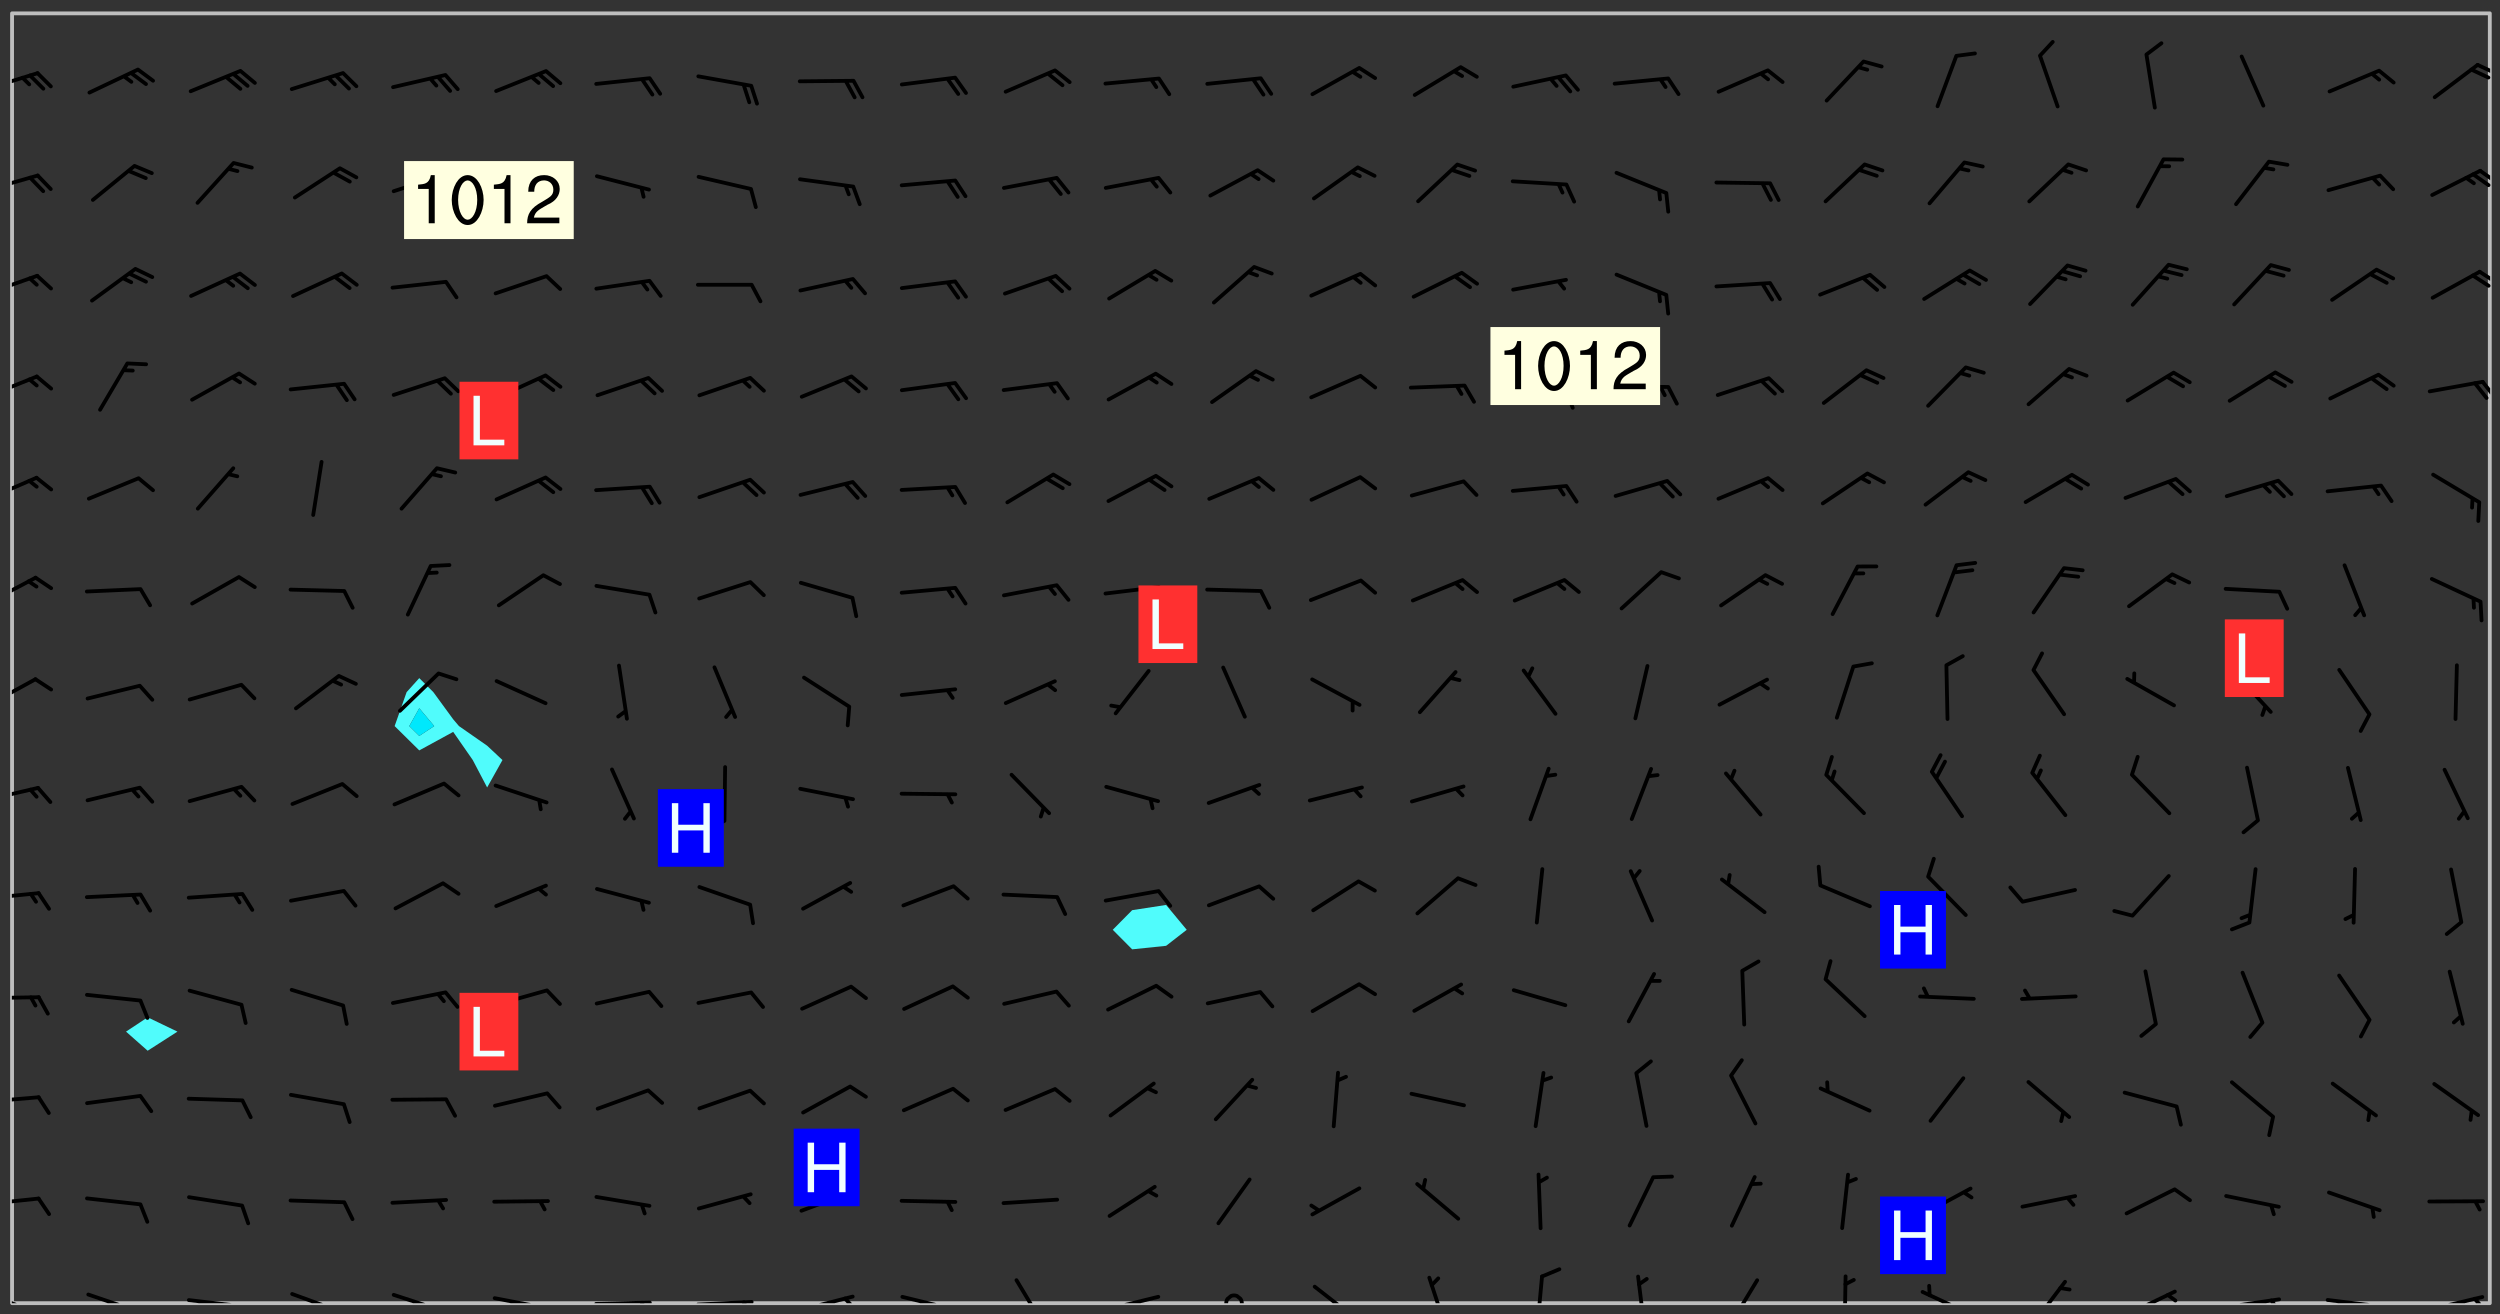 <svg xmlns="http://www.w3.org/2000/svg" role="img" xmlns:xlink="http://www.w3.org/1999/xlink" viewBox="142.45 309.95 326.84 171.84"><rect x="142.45" y="309.95" width="326.84" height="171.84" fill="#333333" stroke="none"/><defs><clipPath id="clip2"><path d="M 144 311.672 L 145 311.672 L 145 480.328 L 144 480.328 Z M 144 311.672"/></clipPath><clipPath id="clip3"><path d="M 144 311.672 L 468 311.672 L 468 480.328 L 144 480.328 Z M 144 311.672"/></clipPath><clipPath id="clip4"><path d="M 467 311.672 L 468 311.672 L 468 480.328 L 467 480.328 Z M 467 311.672"/></clipPath><clipPath id="clip5"><path d="M 144 478 L 148 478 L 148 480.328 L 144 480.328 Z M 144 478"/></clipPath><clipPath id="clip6"><path d="M 153 478 L 161 478 L 161 480.328 L 153 480.328 Z M 153 478"/></clipPath><clipPath id="clip7"><path d="M 159 480 L 161 480 L 161 480.328 L 159 480.328 Z M 159 480"/></clipPath><clipPath id="clip8"><path d="M 166 479 L 175 479 L 175 480.328 L 166 480.328 Z M 166 479"/></clipPath><clipPath id="clip9"><path d="M 172 480 L 174 480 L 174 480.328 L 172 480.328 Z M 172 480"/></clipPath><clipPath id="clip10"><path d="M 180 478 L 188 478 L 188 480.328 L 180 480.328 Z M 180 478"/></clipPath><clipPath id="clip11"><path d="M 186 480 L 187 480 L 187 480.328 L 186 480.328 Z M 186 480"/></clipPath><clipPath id="clip12"><path d="M 193 478 L 201 478 L 201 480.328 L 193 480.328 Z M 193 478"/></clipPath><clipPath id="clip13"><path d="M 199 480 L 201 480 L 201 480.328 L 199 480.328 Z M 199 480"/></clipPath><clipPath id="clip14"><path d="M 206 479 L 215 479 L 215 480.328 L 206 480.328 Z M 206 479"/></clipPath><clipPath id="clip15"><path d="M 212 480 L 214 480 L 214 480.328 L 212 480.328 Z M 212 480"/></clipPath><clipPath id="clip16"><path d="M 220 479 L 228 479 L 228 480.328 L 220 480.328 Z M 220 479"/></clipPath><clipPath id="clip17"><path d="M 226 480 L 228 480 L 228 480.328 L 226 480.328 Z M 226 480"/></clipPath><clipPath id="clip18"><path d="M 233 479 L 241 479 L 241 480.328 L 233 480.328 Z M 233 479"/></clipPath><clipPath id="clip19"><path d="M 239 479 L 241 479 L 241 480.328 L 239 480.328 Z M 239 479"/></clipPath><clipPath id="clip20"><path d="M 246 479 L 255 479 L 255 480.328 L 246 480.328 Z M 246 479"/></clipPath><clipPath id="clip21"><path d="M 252 479 L 255 479 L 255 480.328 L 252 480.328 Z M 252 479"/></clipPath><clipPath id="clip22"><path d="M 260 479 L 268 479 L 268 480.328 L 260 480.328 Z M 260 479"/></clipPath><clipPath id="clip23"><path d="M 275 477 L 280 477 L 280 480.328 L 275 480.328 Z M 275 477"/></clipPath><clipPath id="clip24"><path d="M 286 479 L 295 479 L 295 480.328 L 286 480.328 Z M 286 479"/></clipPath><clipPath id="clip25"><path d="M 302 479 L 306 479 L 306 480.328 L 302 480.328 Z M 302 479"/></clipPath><clipPath id="clip26"><path d="M 314 477 L 321 477 L 321 480.328 L 314 480.328 Z M 314 477"/></clipPath><clipPath id="clip27"><path d="M 329 476 L 332 476 L 332 480.328 L 329 480.328 Z M 329 476"/></clipPath><clipPath id="clip28"><path d="M 343 476 L 345 476 L 345 480.328 L 343 480.328 Z M 343 476"/></clipPath><clipPath id="clip29"><path d="M 356 476 L 358 476 L 358 480.328 L 356 480.328 Z M 356 476"/></clipPath><clipPath id="clip30"><path d="M 368 477 L 373 477 L 373 480.328 L 368 480.328 Z M 368 477"/></clipPath><clipPath id="clip31"><path d="M 383 476 L 384 476 L 384 480.328 L 383 480.328 Z M 383 476"/></clipPath><clipPath id="clip32"><path d="M 393 478 L 401 478 L 401 480.328 L 393 480.328 Z M 393 478"/></clipPath><clipPath id="clip33"><path d="M 407 477 L 413 477 L 413 480.328 L 407 480.328 Z M 407 477"/></clipPath><clipPath id="clip34"><path d="M 420 478 L 428 478 L 428 480.328 L 420 480.328 Z M 420 478"/></clipPath><clipPath id="clip35"><path d="M 425 479 L 428 479 L 428 480.328 L 425 480.328 Z M 425 479"/></clipPath><clipPath id="clip36"><path d="M 433 479 L 441 479 L 441 480.328 L 433 480.328 Z M 433 479"/></clipPath><clipPath id="clip37"><path d="M 439 479 L 441 479 L 441 480.328 L 439 480.328 Z M 439 479"/></clipPath><clipPath id="clip38"><path d="M 446 479 L 454 479 L 454 480.328 L 446 480.328 Z M 446 479"/></clipPath><clipPath id="clip39"><path d="M 452 480 L 454 480 L 454 480.328 L 452 480.328 Z M 452 480"/></clipPath><clipPath id="clip40"><path d="M 459 479 L 468 479 L 468 480.328 L 459 480.328 Z M 459 479"/></clipPath><clipPath id="clip41"><path d="M 465 479 L 468 479 L 468 480.328 L 465 480.328 Z M 465 479"/></clipPath><clipPath id="clip42"><path d="M 144 466 L 148 466 L 148 468 L 144 468 Z M 144 466"/></clipPath><clipPath id="clip43"><path d="M 144 453 L 148 453 L 148 455 L 144 455 Z M 144 453"/></clipPath><clipPath id="clip44"><path d="M 144 440 L 148 440 L 148 441 L 144 441 Z M 144 440"/></clipPath><clipPath id="clip45"><path d="M 144 426 L 148 426 L 148 428 L 144 428 Z M 144 426"/></clipPath><clipPath id="clip46"><path d="M 144 412 L 148 412 L 148 415 L 144 415 Z M 144 412"/></clipPath><clipPath id="clip47"><path d="M 144 398 L 148 398 L 148 403 L 144 403 Z M 144 398"/></clipPath><clipPath id="clip48"><path d="M 144 385 L 148 385 L 148 390 L 144 390 Z M 144 385"/></clipPath><clipPath id="clip49"><path d="M 144 372 L 148 372 L 148 376 L 144 376 Z M 144 372"/></clipPath><clipPath id="clip50"><path d="M 144 358 L 148 358 L 148 363 L 144 363 Z M 144 358"/></clipPath><clipPath id="clip51"><path d="M 466 359 L 468 359 L 468 363 L 466 363 Z M 466 359"/></clipPath><clipPath id="clip52"><path d="M 144 345 L 148 345 L 148 349 L 144 349 Z M 144 345"/></clipPath><clipPath id="clip53"><path d="M 466 345 L 468 345 L 468 348 L 466 348 Z M 466 345"/></clipPath><clipPath id="clip54"><path d="M 465 345 L 468 345 L 468 348 L 465 348 Z M 465 345"/></clipPath><clipPath id="clip55"><path d="M 144 332 L 148 332 L 148 336 L 144 336 Z M 144 332"/></clipPath><clipPath id="clip56"><path d="M 466 332 L 468 332 L 468 334 L 466 334 Z M 466 332"/></clipPath><clipPath id="clip57"><path d="M 465 332 L 468 332 L 468 335 L 465 335 Z M 465 332"/></clipPath><clipPath id="clip58"><path d="M 144 319 L 148 319 L 148 322 L 144 322 Z M 144 319"/></clipPath><clipPath id="clip59"><path d="M 466 318 L 468 318 L 468 320 L 466 320 Z M 466 318"/></clipPath><clipPath id="clip60"><path d="M 465 318 L 468 318 L 468 321 L 465 321 Z M 465 318"/></clipPath><g id="surface110" clip-path="url(#clip1)"><path fill="#fff" fill-opacity="0" fill-rule="evenodd" d="M 0 0 L 1000 0 L 1000 1000 L 0 1000 Z M 0 0"/><path fill="#d3d3d3" fill-opacity="0" fill-rule="evenodd" d="M162.152 355.867L161.918 356.16 161.977 356.395 162.094 356.566 162.27 356.801 162.562 357.148 162.676 357.207 162.793 357.035 162.852 356.801 163.027 356.625 163.492 356.449 164.191 356.449 164.426 356.742 164.715 357.559 164.773 357.734 164.949 357.965 165.301 358.199 166 358.898 166.172 359.074 166.406 359.422 166.641 359.832 166.93 360.414 167.34 360.879 167.57 361.113 167.805 361.289 167.922 361.52 168.098 361.812 168.27 362.977 168.27 363.211 168.328 363.5 168.387 363.617 168.504 363.734 168.852 364.145 168.969 364.316 169.145 364.492 169.32 364.727 169.438 364.898 169.609 365.25 169.668 365.484 169.902 365.891 170.137 365.832 169.961 366.008 169.902 366.938 169.32 366.938 169.086 366.824 168.738 366.938 168.621 367.055 168.562 367.348 168.504 367.523 168.387 367.695 167.922 367.988 167.863 368.223 167.805 368.336 167.805 368.98 167.863 369.152 167.863 369.562 167.922 369.621 167.922 370.027 167.98 370.434 168.098 370.609 168.156 370.668 168.387 371.309 168.328 371.602 168.328 372.301 168.27 372.883 168.27 373.117 168.211 373.348 168.156 373.699 168.156 375.621 168.211 375.738 168.637 375.738 168.27 375.855 168.246 376.207 169.137 377.375 170.879 377.914 172.219 378.273 172.219 378.812 172.309 379.621 172.844 380.336 174.363 380.605 175.254 380.52 175.344 381.684 175.879 381.863 177.039 381.684 179.094 380.699 180.254 380.336 182.133 380.16 183.828 379.98 183.648 380.699 182.133 380.785 180.883 380.875 180.078 381.145 179.004 381.953 179.273 382.672 179.809 383.57 179.629 384.195 179.363 385.004 179.629 386.082 180.254 386.98 181.059 387.16 182.309 386.98 182.043 387.703 182.141 388.207 182.195 388.5 182.195 388.672 182.254 388.965 182.254 389.371 182.43 389.488 182.781 389.605 183.188 389.605 183.48 389.43 183.594 389.312 183.652 389.195 183.77 388.965 183.828 388.789 184.18 388.324 184.41 388.148 184.586 388.09 184.762 388.148 184.82 388.324 184.938 389.312 184.992 389.781 185.051 389.953 185.168 390.188 185.344 390.246 186.16 390.305 186.449 390.305 186.566 390.539 186.625 390.945 186.684 391.297 186.684 392.402 186.801 392.695 186.918 393.043 187.207 393.742 187.383 394.094 187.965 394.848 188.316 395.023 188.488 395.082 188.957 395.316 189.598 395.781 189.945 396.016 190.238 396.191 190.531 396.246 190.762 396.309 191.578 396.656 191.871 396.832 191.984 397.004 192.336 397.355 192.453 397.531 192.977 398.172 192.977 398.461 193.035 398.812 193.035 399.16 193.094 399.512 193.152 399.801 193.27 399.859 193.441 399.918 193.617 399.918 194.199 400.152 194.375 400.27 194.551 400.559 194.727 400.793 194.84 401.027 195.133 401.258 195.25 401.375 195.25 401.785 195.309 401.84 195.598 402.074 195.832 402.191 195.891 402.309 196.008 402.48 196.066 402.598 196.297 402.832 196.355 403.008 196.59 403.066 196.707 403.125 196.59 403.238 196.531 403.355 196.531 403.473 196.414 403.766 196.297 404.055 196.297 404.637 196.473 404.754 196.59 404.812 196.648 404.93 196.766 405.047 196.879 405.105 197.055 405.453 197.113 405.805 197.172 406.211 197.172 406.387 197.113 406.562 196.996 407.262 196.996 407.434 197.113 407.609 197.406 407.902 197.812 407.902 197.988 408.02 198.105 408.191 198.223 408.484 198.223 408.719 197.695 408.719 197.465 408.484 197.23 408.484 197.055 408.543 196.996 409.242 197.055 409.59 197.172 409.766 197.348 410.176 197.465 410.406 197.754 410.875 197.93 410.93 198.453 410.93 198.688 410.988 199.445 411.629 199.504 411.922 199.504 412.156 199.562 412.215 199.793 412.562 199.793 412.914 199.676 413.086 199.676 413.379 199.969 413.668 200.262 413.844 200.434 413.902 200.727 414.078 201.02 414.195 201.602 414.602 201.891 414.836 202.184 415.012 202.402 415.172 202.418 415.184 202.648 415.359 203.289 415.883 203.465 416.117 203.582 416.293 203.758 416.469 203.871 416.641 203.871 417.281 203.988 417.457 204.457 417.574 205.039 417.691 205.273 417.75 205.504 417.863 205.797 417.98 205.91 418.039 206.496 418.391 206.785 418.562 206.961 418.625 207.137 418.68 207.312 418.738 208.012 419.09 208.301 419.266 208.535 419.32 208.824 419.496 209.059 419.613 209.699 420.02 209.992 420.137 210.164 420.195 210.398 420.254 210.809 420.312 211.039 420.371 211.273 420.488 211.332 420.66 210.922 420.836 211.391 420.895 211.449 421.188 211.562 421.422 211.738 421.477 211.973 421.535 212.148 421.594 212.555 421.711 213.195 421.945 213.312 422.117 213.371 422.352 213.371 422.527 213.312 422.645 213.254 423.051 213.488 423.285 213.605 423.344 213.953 423.461 214.594 423.691 214.77 423.809 215.059 423.926 215.234 424.102 215.469 424.566 216.051 425.672 216.227 425.848 216.574 426.023 216.75 426.141 217.102 426.258 218.148 426.781 218.383 426.84 218.848 426.953 219.141 427.012 219.605 427.188 220.363 427.77 220.598 428.004 220.945 428.469 221.121 428.645 221.41 428.879 222.227 429.578 222.52 429.754 222.809 430.043 223.102 430.219 223.395 430.508 224.09 431.148 224.266 431.324 224.559 431.559 224.848 431.793 225.316 432.082 225.957 432.664 226.305 432.898 226.539 433.191 226.887 433.539 227.238 434.004 228.172 434.996 228.52 435.402 228.637 435.578 228.871 435.637 228.984 435.754 229.629 435.93 229.859 436.043 230.094 436.102 230.387 436.277 230.617 436.395 231.551 437.094 231.957 437.5 232.191 437.676 232.598 437.852 232.832 437.969 233.648 438.316 233.996 438.551 234.23 438.668 234.523 438.957 234.754 439.074 235.512 439.426 235.863 439.598 236.094 439.656 236.387 439.773 236.621 439.832 237.492 440.008 238.309 440.008 238.777 440.238 238.949 440.297 239.824 440.996 240.289 441.113 240.582 441.172 240.758 441.23 240.988 441.289 241.457 441.348 241.805 441.406 242.156 441.465 242.562 441.523 242.855 441.523 243.027 441.582 243.027 441.812 243.203 441.988 243.496 441.988 243.844 442.047 244.195 442.105 244.895 442.223 245.535 442.223 246 441.988 246.293 441.812 246.465 441.695 246.875 441.523 247.164 441.348 248.098 440.883 248.566 440.59 249.09 440.297 249.555 440.125 250.02 439.949 251.07 439.484 251.359 439.367 251.77 439.25 252.059 439.133 252.586 438.957 254.102 438.258 254.684 437.91 254.973 437.852 255.266 437.793 255.613 437.676 256.488 437.445 256.84 437.328 256.953 437.328 257.188 437.27 258.062 437.035 258.297 436.977 259.109 436.977 259.461 436.918 260.277 436.801 260.449 436.742 260.801 436.688 261.094 436.629 261.324 436.57 262.141 436.395 262.316 436.336 262.664 436.336 262.898 436.277 263.363 436.16 264.121 435.988 264.355 435.93 264.703 435.93 265.113 435.812 265.402 435.754 266.688 435.695 266.977 435.695 267.387 435.637 267.617 435.578 267.793 435.578 268.668 435.461 269.074 435.461 269.484 435.344 269.832 435.344 270.184 435.23 271.055 435.172 272.805 435.172 273.852 435.461 274.262 435.578 274.551 435.695 274.902 435.812 275.191 435.93 276.242 436.102 276.531 436.16 276.824 436.16 277.117 436.219 277.289 436.277 277.699 436.336 277.871 436.395 277.988 436.453 278.105 436.453 278.223 436.512 278.574 436.57 278.688 436.57 279.098 436.637 281.02 437.031 282.945 437.426 284.465 437.875 286.16 438.594 288.305 439.398 289.91 438.68 291.34 437.875 292.5 436.797 293.75 436.348 296.785 435.629 298.66 435.27 300.805 433.922 303.039 432.668 305.539 431.41 307.234 430.961 309.02 430.781 310.18 430.512 310.805 431.051 312.145 430.781 312.859 429.793 313.844 428.449 314.289 428.27 315.094 427.91 316.969 427.371 318.754 426.922 320.004 426.652 321.164 426.562 322.863 426.473 324.824 426.203 326.074 426.113 326.613 426.113 327.238 426.023 328.129 426.023 330.273 425.844 332.684 425.664 335.273 425.574 336.969 425.754 338.578 425.844 340.008 426.203 341.168 426.922 343.043 427.91 344.203 429.438 344.469 430.152 345.098 430.242 345.453 431.141 345.988 431.68 346.523 433.207 347.598 433.566 348.133 433.566 347.328 434.102 347.418 435.809 348.133 438.504 349.023 439.309 349.918 440.297 350.633 441.555 352.418 442.094 353.938 441.914 354.293 443.258 355.902 442.453 356.883 441.914 357.152 442.184 357.469 441.969 357.688 441.824 358.488 442.273 358.938 441.914 359.293 441.914 359.828 441.645 360.367 440.926 360.902 440.656 361.527 439.668 362.688 440.117 363.527 440.488 364.922 441.105 366.617 440.926 368.223 440.926 370.008 441.016 370.188 439.309 370.723 437.965 371.527 438.234 372.02 439.082 372.422 439.488 372.332 440.027 372.332 440.387 373.047 440.836 373.758 440.566 375.188 440.566 375.547 441.555 375.992 442.812 376.707 444.156 377.957 444.785 379.652 445.414 380.367 445.234 380.547 444.695 381.527 444.605 381.977 444.965 382.062 446.223 381.797 446.852 381.262 447.031 381.262 447.57 381.977 448.555 382.242 449.094 383.227 450.082 384.027 451.16 383.762 451.52 383.672 452.418 383.047 454.75 382.691 456.816 382.602 458.609 382.422 459.328 382.332 459.867 382.332 461.305 381.352 463.188 380.992 464.895 380.457 465.793 379.652 466.961 379.387 467.5 381.441 468.754 381.527 469.113 381.172 469.652 381.082 469.473 381.082 470.281 381.172 471.719 380.727 472.434 379.652 472.527 379.387 473.242 379.922 474.141 380.727 474.859 381.887 475.668 383.227 475.938 383.672 476.297 383.316 476.746 381.527 476.656 380.277 476.207 379.562 475.488 378.938 475.398 378.762 478.988 378.574 480.297 467.934 480.297 467.934 311.703 412.664 311.703 412.664 360.785 413.426 360.91 416.715 361.453 418.738 364.289 418.738 367.043 421.09 367.375 423.438 367.707 427.488 367.707 426.109 371.867 424.086 372.574 422.062 373.277 421.52 373.621 418.926 375.238 418.738 375.355 416.715 373.277 415.984 370.535 413.312 368.457 411.938 364.957 411.871 364.875 409.914 362.203 412.664 360.785 412.664 311.703 294.422 311.703 294.422 403.117 294.539 403.148 294.672 403.16 294.746 403.234 294.852 403.281 294.941 403.34 295.027 403.398 295.117 403.457 295.414 403.754 295.473 403.844 295.504 403.961 295.531 404.078 295.547 404.215 295.516 404.332 295.457 404.422 295.398 404.508 295.355 404.613 295.309 404.715 295.281 404.836 295.281 404.98 295.457 405.25 295.605 405.398 295.68 405.484 295.754 405.559 295.797 405.664 295.859 405.754 295.918 405.84 295.961 405.945 296.02 406.035 296.066 406.137 296.109 406.242 296.168 406.328 296.285 406.508 296.359 406.582 296.422 406.668 296.48 406.758 296.523 406.863 296.582 406.953 296.641 407.039 296.703 407.129 296.762 407.219 296.805 407.32 296.922 407.5 296.996 407.574 297.055 407.66 297.129 407.734 297.219 407.793 297.324 407.84 297.473 407.84 297.605 407.824 297.738 407.84 297.84 407.793 297.914 407.719 297.961 407.617 297.945 407.484 297.945 407.336 297.898 407.23 297.871 407.113 297.824 407.012 297.797 406.891 297.754 406.789 297.691 406.699 297.648 406.598 297.605 406.492 297.574 406.375 297.559 406.242 297.547 406.105 297.633 406.047 297.691 405.961 297.812 405.93 297.855 406.035 297.871 406.168 297.871 406.285 297.93 406.387 297.988 406.477 298.078 406.535 298.227 406.684 298.285 406.773 298.328 406.879 298.316 406.98 298.402 407.039 298.508 407.086 298.594 407.145 298.684 407.203 298.758 407.277 298.641 407.305 298.535 407.352 298.449 407.41 298.375 407.484 298.316 407.574 298.254 407.66 298.227 407.781 298.18 407.883 298.137 407.988 298.105 408.105 298.094 408.238 298.078 408.371 298.078 408.52 298.105 408.637 298.152 408.742 298.195 408.844 298.254 408.934 298.328 409.008 298.418 409.066 298.492 409.141 298.582 409.199 298.641 409.289 298.684 409.395 298.73 409.496 298.848 409.527 298.98 409.543 299.129 409.543 299.246 409.512 299.352 409.555 299.395 409.66 299.441 409.762 299.469 409.883 299.5 410 299.527 410.117 299.559 410.238 299.586 410.355 299.691 410.398 299.793 410.445 299.926 410.43 300.074 410.578 300.137 410.664 300.211 410.738 300.281 410.812 300.371 410.875 300.477 410.918 300.578 410.961 300.695 410.992 300.832 411.008 300.949 410.977 301.023 410.902 301.051 410.785 301.039 410.652 301.008 410.531 300.98 410.414 301.023 410.309 301.141 410.309 301.23 410.371 301.348 410.398 301.496 410.398 301.629 410.414 301.777 410.414 301.91 410.43 302.043 410.414 302.191 410.414 302.324 410.398 302.457 410.387 302.594 410.398 302.711 410.371 302.844 410.355 303.035 410.297 302.977 410.473 302.961 410.605 302.934 410.727 302.918 410.859 302.859 410.945 302.727 410.961 302.621 411.008 302.516 411.051 302.398 411.082 302.281 411.109 302.016 411.141 301.867 411.141 301.734 411.156 301.66 411.23 301.719 411.316 301.867 411.465 301.984 411.645 302.059 411.715 302.148 411.777 302.238 411.836 302.324 411.895 302.414 411.953 302.516 411.996 302.621 412.059 302.727 412.102 302.812 412.16 302.918 412.207 303.02 412.25 303.199 412.367 303.258 412.457 303.215 412.559 303.168 412.664 303.184 412.797 303.406 413.02 303.465 413.109 303.508 413.211 303.539 413.332 303.582 413.434 303.598 413.566 303.629 413.684 303.641 413.82 303.672 413.938 303.82 414.086 303.922 414.129 304.027 414.172 304.145 414.203 304.277 414.219 304.414 414.234 304.531 414.234 304.648 414.203 304.738 414.145 304.781 414.039 304.828 413.938 304.871 413.832 304.902 413.715 304.914 413.582 304.914 413.434 304.902 413.301 304.887 413.168 304.855 413.051 304.812 412.945 304.766 412.84 304.723 412.738 304.68 412.633 304.664 412.5 304.68 412.367 304.707 412.25 304.738 412.133 304.766 412.012 304.812 411.91 304.902 411.852 304.988 411.789 305.062 411.715 305.152 411.656 305.375 411.434 305.434 411.348 305.508 411.273 305.625 411.094 305.684 411.008 305.684 410.859 305.609 410.785 305.508 410.738 305.402 410.695 305.301 410.652 305.242 410.562 305.195 410.457 305.168 410.34 305.258 410.281 305.375 410.25 305.477 410.207 305.656 410.09 305.805 409.941 305.816 409.809 305.805 409.703 305.715 409.645 305.582 409.66 305.434 409.66 305.301 409.676 305.168 409.66 305.047 409.629 304.961 409.57 304.887 409.496 304.828 409.406 304.766 409.32 304.648 409.141 304.59 409.055 304.621 408.934 304.707 408.875 304.828 408.844 304.887 408.758 304.887 408.637 304.855 408.52 304.797 408.43 304.738 408.344 304.691 408.238 304.664 408.121 304.648 407.988 304.707 407.898 304.781 407.824 304.871 407.766 304.988 407.586 305.062 407.512 305.121 407.426 305.27 407.277 305.391 407.246 305.523 407.23 305.656 407.246 305.73 407.32 305.773 407.426 305.789 407.559 305.758 407.676 305.641 407.707 305.508 407.719 305.359 407.867 305.316 407.973 305.27 408.074 305.242 408.195 305.211 408.312 305.211 408.461 305.242 408.578 305.285 408.684 305.344 408.773 305.418 408.844 305.492 408.918 305.609 408.949 305.73 408.977 305.848 408.949 305.98 408.934 306.098 408.934 306.188 408.992 306.262 409.066 306.309 409.172 306.367 409.258 306.469 409.305 306.602 409.32 306.707 409.363 306.793 409.422 306.781 409.527 306.707 409.602 306.527 409.719 306.469 409.809 306.379 409.867 306.309 409.941 306.234 410.016 306.172 410.105 306.145 410.223 306.129 410.355 306.145 410.488 306.129 410.621 306.129 410.77 306.145 410.902 306.172 411.02 306.203 411.141 306.277 411.215 306.367 411.273 306.453 411.332 306.543 411.391 306.66 411.422 306.66 411.508 306.559 411.555 306.469 411.613 306.203 411.645 306.086 411.672 305.938 411.672 305.832 411.715 305.73 411.762 305.672 411.852 305.609 412.086 305.598 412.219 305.566 412.34 305.551 412.473 305.551 412.766 305.539 412.898 305.551 413.035 305.566 413.168 305.699 413.184 305.832 413.195 305.953 413.227 306.039 413.285 306.113 413.359 306.16 413.465 306.203 413.566 306.219 413.699 306.219 414.145 306.203 414.277 306.203 414.723 306.234 414.988 306.262 415.105 306.277 415.238 306.309 415.355 306.395 415.566 306.426 415.832 306.426 415.98 306.395 416.098 306.367 416.215 306.336 416.336 306.309 416.453 306.277 416.57 306.246 416.691 306.234 416.824 306.219 416.957 306.309 417.016 306.426 416.984 306.527 417 306.574 417.105 306.543 417.371 306.543 417.812 306.5 417.918 306.453 418.023 306.41 418.125 306.367 418.23 306.309 418.316 306.277 418.438 306.234 418.555 306.203 418.672 306.188 418.805 306.203 418.938 306.262 419.027 306.367 419.074 306.453 419.133 306.512 419.219 306.5 419.355 306.469 419.473 306.426 419.574 306.426 420.02 306.41 420.152 306.41 420.301 306.379 420.418 306.336 420.523 306.309 420.641 306.262 420.746 306.219 420.848 306.188 420.969 306.16 421.086 306.129 421.219 306.098 421.336 306.07 421.453 306.027 421.559 305.996 421.676 305.965 421.797 305.953 421.93 305.938 422.062 305.938 422.359 305.965 422.477 305.965 422.625 306.012 423.023 306.039 423.141 306.098 423.23 306.219 423.262 306.367 423.262 306.5 423.246 306.559 423.336 306.559 423.453 306.5 423.543 306.41 423.602 306.309 423.645 306.203 423.691 306.113 423.75 306.027 423.809 305.891 423.824 305.773 423.793 305.641 423.777 305.539 423.824 305.477 423.91 305.465 424.047 305.449 424.18 305.418 424.297 305.391 424.414 305.375 424.547 305.344 424.668 305.344 424.965 305.359 425.098 305.391 425.215 305.391 425.363 305.402 425.496 305.402 425.645 305.375 425.762 305.328 425.863 305.301 425.984 305.27 426.102 305.211 426.191 305.137 426.266 305.035 426.309 304.93 426.355 304.812 426.383 304.691 426.414 304.59 426.367 304.648 426.281 304.754 426.234 304.781 426.117 304.812 426 304.84 425.879 304.871 425.762 304.871 425.613 304.887 425.48 304.855 425.363 304.812 425.258 304.707 425.273 304.633 425.348 304.531 425.391 304.441 425.453 304.367 425.527 304.324 425.629 304.309 425.762 304.277 425.879 304.25 426 304.219 426.117 304.191 426.234 304.16 426.355 304.133 426.473 304.102 426.59 304.059 426.695 303.969 426.754 303.879 426.754 303.762 426.723 303.73 426.637 303.746 426.5 303.715 426.383 303.715 426.234 303.703 426.102 303.703 425.953 303.641 425.719 303.613 425.598 303.57 425.496 303.523 425.391 303.465 425.305 303.406 425.215 303.363 425.109 303.301 425.023 303.152 424.875 303.082 424.801 302.977 424.754 302.871 424.711 302.77 424.668 302.473 424.371 302.383 424.297 302.297 424.238 302.191 424.195 302.102 424.133 302.016 424.074 301.91 424.031 301.82 423.973 301.734 423.91 301.66 423.84 301.555 423.793 301.469 423.734 301.363 423.691 301.273 423.629 301.172 423.586 301.066 423.543 300.98 423.484 300.875 423.438 300.77 423.395 300.668 423.348 300.578 423.289 300.477 423.246 300.371 423.203 300.281 423.141 300.164 423.113 300.031 423.098 299.898 423.113 299.75 423.113 299.617 423.129 299.5 423.098 299.41 423.039 299.336 422.965 299.246 422.906 299.145 422.859 298.996 422.859 298.875 422.832 298.773 422.789 298.699 422.715 298.582 422.535 298.492 422.477 298.391 422.434 298.301 422.371 298.195 422.328 298.105 422.27 298.02 422.211 297.914 422.164 297.855 422.078 297.797 421.988 297.754 421.883 297.707 421.781 297.633 421.707 297.547 421.648 297.473 421.574 297.383 421.516 297.16 421.293 297.117 421.188 297.086 420.922 297.191 420.879 297.336 420.879 297.441 420.922 297.516 420.996 297.605 421.055 297.691 421.113 297.797 421.16 297.887 421.219 298.035 421.367 298.105 421.441 298.254 421.59 298.316 421.676 298.391 421.75 298.477 421.809 298.551 421.883 298.641 421.945 298.73 422.004 298.816 422.062 299.086 422.238 299.188 422.285 299.293 422.328 299.395 422.371 299.441 422.297 299.5 422.211 299.574 422.137 299.645 422.062 299.75 422.105 299.824 422.18 299.883 422.27 299.926 422.371 299.973 422.477 300.016 422.582 300.137 422.609 300.254 422.582 300.328 422.492 300.371 422.387 300.43 422.297 300.504 422.223 300.609 422.18 300.727 422.152 300.859 422.164 300.949 422.223 301.098 422.371 301.156 422.461 301.199 422.566 301.246 422.668 301.289 422.773 301.332 422.875 301.438 422.922 301.543 422.965 301.676 422.98 301.762 422.922 301.82 422.832 301.895 422.758 302 422.715 302.117 422.742 302.223 422.789 302.324 422.832 302.43 422.875 302.531 422.922 302.711 423.039 302.711 423.156 302.695 423.289 302.711 423.422 302.727 423.559 302.785 423.645 302.887 423.691 303.008 423.719 303.125 423.75 303.273 423.75 303.391 423.719 303.449 423.629 303.629 423.512 303.688 423.422 303.762 423.348 303.82 423.262 303.938 423.082 304.117 422.965 304.234 422.996 304.324 423.055 304.367 423.129 304.352 423.262 304.352 423.379 304.441 423.438 304.59 423.438 304.723 423.422 304.855 423.41 305.121 423.379 305.227 423.336 305.344 423.305 305.465 423.277 305.539 423.203 305.609 423.129 305.672 423.039 305.656 422.934 305.609 422.832 305.508 422.789 305.402 422.773 305.285 422.801 305.02 422.832 304.871 422.832 304.797 422.758 304.707 422.699 304.59 422.668 304.473 422.641 304.34 422.625 304.191 422.625 304.059 422.641 303.762 422.641 303.656 422.594 303.508 422.445 303.465 422.344 303.406 422.254 303.629 422.031 303.715 421.973 303.82 421.93 303.938 421.898 304.07 421.883 304.203 421.898 304.34 421.914 304.441 421.957 304.574 421.945 304.664 421.883 304.766 421.84 304.828 421.75 304.781 421.648 304.691 421.59 304.574 421.559 304.473 421.516 304.414 421.426 304.352 421.336 304.352 421.219 304.367 421.086 304.473 421.039 304.547 420.969 304.547 420.848 304.457 420.789 304.426 420.672 304.516 420.613 304.59 420.539 304.633 420.434 304.691 420.344 304.738 420.242 304.754 420.109 304.754 419.961 304.707 419.855 304.664 419.754 304.574 419.695 304.441 419.68 304.34 419.637 304.203 419.621 304.086 419.59 303.641 419.59 303.508 419.574 303.375 419.562 303.242 419.547 303.125 419.516 302.977 419.516 302.844 419.5 302.711 419.488 302.445 419.457 302.324 419.414 302.238 419.355 302.164 419.281 302.164 419.133 302.176 419 302.281 418.953 302.383 418.91 302.516 418.895 302.668 418.895 302.801 418.879 303.094 418.879 303.215 418.91 303.316 418.953 303.406 419.012 303.641 419.074 303.762 419.027 303.852 418.969 303.953 418.926 304.086 418.91 304.191 418.953 304.293 419 304.426 419.012 304.547 418.984 304.691 418.984 304.812 418.953 304.93 418.926 305.035 418.879 305.109 418.805 305.195 418.746 305.344 418.598 305.402 418.512 305.449 418.406 305.477 418.289 305.492 418.184 305.391 418.141 305.301 418.082 305.184 418.051 305.078 418.008 304.988 417.945 304.914 417.859 304.84 417.785 304.738 417.742 304.633 417.695 304.531 417.652 304.473 417.562 304.426 417.461 304.34 417.25 304.277 417.164 304.219 417.074 304.145 417 304.059 416.941 303.789 416.941 303.672 416.973 303.582 417.031 303.48 417.074 303.348 417.09 303.242 417.074 303.215 416.957 303.152 416.867 303.035 416.836 302.934 416.793 302.785 416.645 302.754 416.527 302.738 416.422 302.812 416.348 302.992 416.23 303.109 416.203 303.227 416.172 303.363 416.188 303.465 416.23 303.57 416.273 303.672 416.32 303.777 416.363 303.895 416.395 304.027 416.41 304.145 416.438 304.277 416.453 304.383 416.438 304.473 416.379 304.398 416.305 304.293 416.262 304.219 416.188 304.145 416.098 303.996 415.949 303.91 415.891 303.82 415.832 303.746 415.758 303.656 415.699 303.555 415.652 303.434 415.625 303.332 415.578 303.227 415.535 303.109 415.504 303.008 415.461 302.887 415.43 302.738 415.43 302.621 415.461 302.516 415.504 302.43 415.566 302.25 415.684 302.164 415.742 302.074 415.801 301.969 415.848 301.883 415.906 301.777 415.949 301.676 415.992 301.57 416.039 301.496 416.113 301.438 416.203 301.379 416.289 301.332 416.395 301.273 416.48 301.199 416.555 301.066 416.543 300.949 416.512 300.832 416.512 300.758 416.586 300.668 416.645 300.594 416.719 300.504 416.777 300.418 416.836 300.312 416.883 300.211 416.926 300.074 416.941 299.973 416.898 299.824 416.75 299.719 416.703 299.633 416.703 299.527 416.75 299.426 416.793 299.305 416.824 299.188 416.793 299.113 416.719 299.113 416.602 299.145 416.48 299.219 416.41 299.277 416.32 299.352 416.246 299.469 416.215 299.574 416.172 299.867 416.172 300 416.156 300.137 416.141 300.238 416.098 300.328 416.039 300.43 415.992 300.52 415.934 300.652 415.922 300.742 415.98 300.875 415.992 300.965 415.934 301.051 415.875 301.156 415.832 301.246 415.773 301.332 415.711 301.422 415.652 301.57 415.504 301.629 415.418 301.688 415.328 301.793 415.285 301.926 415.27 302.043 415.297 302.164 415.328 302.223 415.27 302.281 415.18 302.312 414.914 302.34 414.797 302.445 414.809 302.578 414.824 302.68 414.781 302.77 414.723 302.828 414.633 302.902 414.559 302.961 414.469 303.008 414.367 303.02 414.234 303.008 414.102 302.961 413.996 302.812 413.848 302.754 413.758 302.695 413.672 302.652 413.566 302.652 413.121 302.668 412.988 302.668 412.84 302.68 412.707 302.621 412.648 302.531 412.707 302.43 412.664 302.25 412.547 302.164 412.488 302.102 412.398 302.043 412.309 301.969 412.234 301.883 412.176 301.762 412.207 301.66 412.219 301.555 412.266 301.469 412.324 301.363 412.367 301.215 412.516 301.125 412.574 301.039 412.633 300.949 412.695 300.844 412.738 300.711 412.754 300.711 412.633 300.816 412.59 300.934 412.559 301.008 412.488 301.051 412.383 301.051 412.234 301.023 412.117 300.875 411.969 300.742 411.953 300.594 411.953 300.477 411.984 300.371 412.027 300.27 412.07 300.18 412.133 300.062 412.16 299.988 412.086 300 411.953 299.957 411.852 299.914 411.746 299.824 411.688 299.707 411.715 299.586 411.746 299.469 411.777 299.367 411.82 299.246 411.852 299.145 411.895 299.039 411.938 298.949 411.996 298.848 412.012 298.848 411.895 298.863 411.762 298.805 411.672 298.73 411.715 298.582 411.863 298.523 411.953 298.449 412.027 298.402 412.133 298.359 412.234 298.285 412.309 298.227 412.398 298.152 412.473 298.094 412.559 298.02 412.633 297.93 412.695 297.855 412.766 297.781 412.84 297.68 412.855 297.547 412.871 297.441 412.828 297.441 412.707 297.59 412.559 297.633 412.457 297.691 412.367 297.738 412.266 297.781 412.16 297.84 412.07 297.871 411.953 297.914 411.852 297.945 411.73 297.973 411.613 298.02 411.508 298.062 411.406 298.105 411.301 298.18 411.23 298.27 411.168 298.359 411.109 298.461 411.066 298.758 411.066 299.023 411.035 299.129 410.992 299.055 410.918 298.938 410.887 298.832 410.844 298.742 410.785 298.641 410.738 298.551 410.68 298.449 410.637 298.344 410.594 298.254 410.531 298.168 410.473 298.062 410.43 297.961 410.387 297.84 410.355 297.723 410.324 297.621 410.281 297.5 410.25 297.398 410.207 297.309 410.148 297.266 410.043 297.25 409.91 297.352 409.867 297.484 409.852 297.621 409.867 297.754 409.852 297.855 409.809 297.914 409.719 297.93 409.613 297.84 409.555 297.766 409.48 297.664 409.438 297.574 409.379 297.426 409.23 297.383 409.125 297.367 408.992 297.367 408.699 297.309 408.609 297.219 408.551 297.145 408.477 297.102 408.371 297.07 408.254 297.012 408.164 296.938 408.09 296.82 408.062 296.746 407.988 296.656 407.93 296.566 407.867 296.48 407.809 296.406 407.734 296.348 407.648 296.301 407.543 296.215 407.484 296.066 407.336 295.871 407.277 295.738 407.293 295.637 407.336 295.562 407.41 295.516 407.512 295.473 407.617 295.414 407.707 295.355 407.793 295.059 408.09 294.969 408.148 294.883 408.148 294.82 408.062 294.777 407.957 294.809 407.84 294.867 407.75 294.895 407.633 294.883 407.5 294.793 407.438 294.688 407.484 294.57 407.512 294.453 407.543 294.184 407.719 294.082 407.766 293.965 407.793 293.859 407.84 293.77 407.898 293.668 407.941 293.609 407.855 293.562 407.75 293.578 407.617 293.625 407.512 293.695 407.438 293.77 407.367 293.828 407.277 293.828 407.129 293.785 407.023 293.547 407.023 293.445 407.07 293.414 407.188 293.387 407.305 293.355 407.426 293.281 407.469 293.148 407.484 293.074 407.438 293.031 407.336 292.988 407.23 292.941 407.129 292.898 407.023 292.777 407.055 292.676 407.098 292.543 407.113 292.426 407.145 292.32 407.188 292.23 407.246 292.129 407.293 292.008 407.32 291.875 407.336 291.773 407.293 291.715 407.203 291.668 407.098 291.625 406.996 291.582 406.891 291.582 406.773 291.641 406.684 291.727 406.625 291.906 406.508 292.008 406.461 292.113 406.418 292.219 406.359 292.32 406.316 292.41 406.254 292.512 406.211 292.617 406.152 292.719 406.105 292.809 406.047 292.914 406.004 293.016 405.961 293.105 405.898 293.207 405.855 293.344 405.84 293.461 405.871 293.562 405.914 293.684 405.945 293.785 405.988 293.891 406.035 293.992 406.078 294.098 406.121 294.199 406.168 294.305 406.211 294.406 406.254 294.512 406.301 294.598 406.359 294.703 406.402 294.82 406.434 294.926 406.477 295.027 406.523 295.117 406.582 295.223 406.625 295.324 406.668 295.43 406.715 295.547 406.742 295.648 406.789 295.77 406.816 295.918 406.816 296.004 406.758 296.02 406.656 296.078 406.566 296.051 406.449 295.977 406.375 295.859 406.195 295.785 406.121 295.695 406.047 295.516 405.93 295.43 405.871 295.324 405.828 295.223 405.781 294.953 405.605 294.895 405.516 294.82 405.441 294.762 405.352 294.719 405.25 294.688 405.133 294.672 404.996 294.672 404.434 294.66 404.301 294.645 404.168 294.613 404.051 294.598 403.918 294.586 403.785 294.555 403.664 294.332 403.441 294.273 403.355 294.258 403.25 294.289 403.133 294.422 403.117 294.422 311.703 172.992 311.703 172.992 313.156 172.934 313.391 172.582 314.441 172.41 314.965 172.293 315.312 172.117 315.723 172 315.895 171.766 316.188 171.535 316.246 171.184 316.246 171.066 316.305 170.836 316.711 170.836 317.004 170.953 317.18 171.184 317.41 171.301 317.645 171.941 318.402 172.234 318.867 172.41 319.102 172.641 319.453 172.875 319.801 173.516 320.617 173.691 321.082 173.863 321.492 173.98 322.188 174.156 322.656 174.273 324.055 174.332 324.52 174.332 325.395 174.449 326.441 174.449 331.223 174.391 331.688 174.039 332.969 173.863 333.492 173.75 333.902 173.398 334.832 172.934 336 172.699 336.582 172.582 336.758 172.41 337.105 172.234 337.512 171.883 338.328 171.824 338.621 171.711 338.914 171.594 339.203 171.535 339.379 171.418 340.254 171.359 340.66 171.301 340.777 171.242 340.953 171.184 341.125 170.953 341.652 170.836 341.824 170.836 342.059 170.719 342.293 170.66 342.465 170.484 343.051 170.484 343.34 170.426 343.516 170.426 343.809 170.367 343.922 170.309 344.449 170.309 344.621 170.254 344.855 170.254 347.477 170.078 348.293 169.961 348.469 169.785 348.703 169.668 348.875 169.555 349.109 168.969 350.043 168.738 350.332 168.445 350.797 168.27 351.031 167.98 351.383 167.629 352.082 167.516 352.312 167.34 352.723 167.164 352.953 166.758 353.48 165.941 354.18 165.648 354.352 165.359 354.586 165.184 354.703 165.008 354.879 164.484 355.285 163.957 355.461 163.785 355.637 163.551 355.691 162.91 355.867 162.152 355.867M174.363 386.891L173.289 387.34 173.648 388.234 174.898 387.52 175.344 386.98 174.363 386.891"/><path fill="#d3d3d3" fill-opacity="0" fill-rule="evenodd" d="M201.508 416.598L200.613 416.598 201.062 417.227 202.043 417.586 202.848 417.496 203.293 416.508 203.117 416.598 202.402 416.242 201.508 416.598M356.129 475.668L356.07 475.145 356.07 474.852 356.184 474.559 356.242 474.328 356.711 473.859 356.824 473.859 356.941 473.746 357.059 473.688 357.234 473.688 357.469 473.629 357.816 473.629 358.051 473.688 358.168 473.746 358.398 473.918 358.457 474.094 358.574 474.676 358.574 474.969 358.457 475.145 358.285 475.434 358.109 475.609 357.582 476.133 357.352 476.367 357.234 476.426 357.059 476.426 356.941 476.367 356.535 476.074 356.359 475.957 356.242 475.898 356.184 475.785 356.129 475.668M362.77 464.711L362.711 464.539 362.711 463.43 362.77 463.258 362.945 463.199 363.117 463.141 363.293 463.141 363.527 463.082 363.645 463.141 363.703 463.84 363.645 464.012 363.527 464.188 363.41 464.246 363.176 464.77 363.062 464.828 362.828 464.828 362.77 464.711M372.383 450.32L372.266 450.145 372.266 449.445 372.559 448.57 372.676 448.398 372.852 448.047 372.965 447.816 373.082 447.523 373.434 446.766 373.551 446.535 373.723 446.301 373.898 446.301 374.016 446.242 374.656 446.242 374.773 446.301 375.008 446.535 375.18 446.648 375.531 446.941 375.648 447.059 375.762 447.234 375.762 447.348 375.879 447.406 375.996 447.523 375.996 448.223 375.938 448.398 375.938 448.629 375.879 448.805 375.531 449.855 375.414 450.086 375.297 450.32 375.18 450.379 374.949 450.613 374.309 450.902 373.434 450.902 373.023 450.785 372.383 450.32"/><path fill="none" stroke="#bebebe" stroke-linecap="round" stroke-linejoin="round" stroke-miterlimit="10" stroke-width=".5" d="M 431.957 354.305 L 108.027 354.305 L 108.027 185.68 L 431.957 185.68 L 431.957 354.305" transform="matrix(1 0 0 -1 36 666)"/><g clip-path="url(#clip2)"><path fill="#fff" fill-opacity="0" fill-rule="evenodd" d="M 144 475.891 L 144 480.328 L 144.004 480.328 L 144 480.328 L 144 311.672 L 144.004 311.672 L 144 311.672 L 144 475.891"/></g><g clip-path="url(#clip3)"><path fill="#fff" fill-opacity="0" fill-rule="evenodd" d="M 144.004 480.328 L 144.004 311.672 L 161.754 311.672 L 161.754 442.949 L 158.926 444.82 L 161.754 447.32 L 165.648 444.82 L 161.754 442.949 L 161.754 311.672 L 197.262 311.672 L 197.262 398.602 L 195.609 400.438 L 194.043 404.875 L 197.262 408.055 L 201.699 405.633 L 204.258 409.316 L 206.137 412.898 L 208.141 409.316 L 206.137 407.441 L 202.453 404.875 L 201.699 403.988 L 199.105 400.438 L 197.262 398.602 L 197.262 311.672 L 294.902 311.672 L 294.902 428.258 L 290.465 428.941 L 287.926 431.508 L 290.465 434.062 L 294.902 433.602 L 297.598 431.508 L 294.902 428.258 L 294.902 311.672 L 467.996 311.672 L 467.996 480.328 L 144.004 480.328"/></g><path fill="#50fcfc" fill-rule="evenodd" d="M161.754 447.32L158.926 444.82 161.754 442.949 165.648 444.82 161.754 447.32M197.262 408.055L194.043 404.875 195.609 400.438 197.262 398.602 197.262 402.539 195.957 404.875 197.262 406.164 199.219 404.875 197.262 402.539 197.262 398.602 199.105 400.438 201.699 403.988 202.453 404.875 206.137 407.441 208.141 409.316 206.137 412.898 204.258 409.316 201.699 405.633 197.262 408.055"/><path fill="#00e8fc" fill-rule="evenodd" d="M 197.262 406.164 L 195.957 404.875 L 197.262 402.539 L 199.219 404.875 L 197.262 406.164"/><path fill="#50fcfc" fill-rule="evenodd" d="M 290.465 434.062 L 287.926 431.508 L 290.465 428.941 L 294.902 428.258 L 297.598 431.508 L 294.902 433.602 L 290.465 434.062"/><g clip-path="url(#clip4)"><path fill="#fff" fill-opacity="0" fill-rule="evenodd" d="M 467.996 480.328 L 468 480.328 L 468 311.672 L 467.996 311.672 L 468 311.672 L 468 480.328 L 467.996 480.328"/></g><g clip-path="url(#clip5)"><path fill="none" stroke="#000" stroke-linecap="round" stroke-linejoin="round" stroke-miterlimit="10" stroke-width=".5" d="M 111.25 184.336 L 104.75 187.008" transform="matrix(1 0 0 -1 36 666)"/></g><g clip-path="url(#clip6)"><path fill="none" stroke="#000" stroke-linecap="round" stroke-linejoin="round" stroke-miterlimit="10" stroke-width=".5" d="M 124.641 184.535 L 117.992 186.809" transform="matrix(1 0 0 -1 36 666)"/></g><g clip-path="url(#clip7)"><path fill="none" stroke="#000" stroke-linecap="round" stroke-linejoin="round" stroke-miterlimit="10" stroke-width=".5" d="M 123.672 184.863 L 123.867 183.652" transform="matrix(1 0 0 -1 36 666)"/></g><g clip-path="url(#clip8)"><path fill="none" stroke="#000" stroke-linecap="round" stroke-linejoin="round" stroke-miterlimit="10" stroke-width=".5" d="M 138.121 185.262 L 131.141 186.082" transform="matrix(1 0 0 -1 36 666)"/></g><g clip-path="url(#clip9)"><path fill="none" stroke="#000" stroke-linecap="round" stroke-linejoin="round" stroke-miterlimit="10" stroke-width=".5" d="M 137.105 185.379 L 137.551 184.238" transform="matrix(1 0 0 -1 36 666)"/></g><g clip-path="url(#clip10)"><path fill="none" stroke="#000" stroke-linecap="round" stroke-linejoin="round" stroke-miterlimit="10" stroke-width=".5" d="M 151.246 184.465 L 144.645 186.879" transform="matrix(1 0 0 -1 36 666)"/></g><g clip-path="url(#clip11)"><path fill="none" stroke="#000" stroke-linecap="round" stroke-linejoin="round" stroke-miterlimit="10" stroke-width=".5" d="M 150.285 184.816 L 150.453 183.598" transform="matrix(1 0 0 -1 36 666)"/></g><g clip-path="url(#clip12)"><path fill="none" stroke="#000" stroke-linecap="round" stroke-linejoin="round" stroke-miterlimit="10" stroke-width=".5" d="M 164.598 184.578 L 157.922 186.766" transform="matrix(1 0 0 -1 36 666)"/></g><g clip-path="url(#clip13)"><path fill="none" stroke="#000" stroke-linecap="round" stroke-linejoin="round" stroke-miterlimit="10" stroke-width=".5" d="M 163.629 184.895 L 163.84 183.688" transform="matrix(1 0 0 -1 36 666)"/></g><g clip-path="url(#clip14)"><path fill="none" stroke="#000" stroke-linecap="round" stroke-linejoin="round" stroke-miterlimit="10" stroke-width=".5" d="M 178.027 185.008 L 171.125 186.332" transform="matrix(1 0 0 -1 36 666)"/></g><g clip-path="url(#clip15)"><path fill="none" stroke="#000" stroke-linecap="round" stroke-linejoin="round" stroke-miterlimit="10" stroke-width=".5" d="M 177.023 185.203 L 177.383 184.031" transform="matrix(1 0 0 -1 36 666)"/></g><g clip-path="url(#clip16)"><path fill="none" stroke="#000" stroke-linecap="round" stroke-linejoin="round" stroke-miterlimit="10" stroke-width=".5" d="M 191.402 185.758 L 184.379 185.582" transform="matrix(1 0 0 -1 36 666)"/></g><g clip-path="url(#clip17)"><path fill="none" stroke="#000" stroke-linecap="round" stroke-linejoin="round" stroke-miterlimit="10" stroke-width=".5" d="M 190.379 185.734 L 190.984 184.664" transform="matrix(1 0 0 -1 36 666)"/></g><g clip-path="url(#clip18)"><path fill="none" stroke="#000" stroke-linecap="round" stroke-linejoin="round" stroke-miterlimit="10" stroke-width=".5" d="M 204.715 185.844 L 197.695 185.5" transform="matrix(1 0 0 -1 36 666)"/></g><g clip-path="url(#clip19)"><path fill="none" stroke="#000" stroke-linecap="round" stroke-linejoin="round" stroke-miterlimit="10" stroke-width=".5" d="M 203.695 185.793 L 204.32 184.738" transform="matrix(1 0 0 -1 36 666)"/></g><g clip-path="url(#clip20)"><path fill="none" stroke="#000" stroke-linecap="round" stroke-linejoin="round" stroke-miterlimit="10" stroke-width=".5" d="M 217.926 186.539 L 211.117 184.805" transform="matrix(1 0 0 -1 36 666)"/></g><g clip-path="url(#clip21)"><path fill="none" stroke="#000" stroke-linecap="round" stroke-linejoin="round" stroke-miterlimit="10" stroke-width=".5" d="M 216.934 186.285 L 217.762 185.379" transform="matrix(1 0 0 -1 36 666)"/></g><g clip-path="url(#clip22)"><path fill="none" stroke="#000" stroke-linecap="round" stroke-linejoin="round" stroke-miterlimit="10" stroke-width=".5" d="M 231.25 184.84 L 224.422 186.504" transform="matrix(1 0 0 -1 36 666)"/></g><g clip-path="url(#clip23)"><path fill="none" stroke="#000" stroke-linecap="round" stroke-linejoin="round" stroke-miterlimit="10" stroke-width=".5" d="M 242.961 182.66 L 239.34 188.684" transform="matrix(1 0 0 -1 36 666)"/></g><g clip-path="url(#clip24)"><path fill="none" stroke="#000" stroke-linecap="round" stroke-linejoin="round" stroke-miterlimit="10" stroke-width=".5" d="M 257.879 186.508 L 251.055 184.836" transform="matrix(1 0 0 -1 36 666)"/></g><g clip-path="url(#clip25)"><path fill="none" stroke="#000" stroke-linecap="round" stroke-linejoin="round" stroke-miterlimit="10" stroke-width=".5" d="M 268.805 185.672 L 268.785 185.871 L 268.727 186.062 L 268.633 186.238 L 268.172 186.617 L 267.98 186.676 L 267.781 186.695 L 267.582 186.676 L 267.391 186.617 L 266.93 186.238 L 266.836 186.062 L 266.777 185.871 L 266.758 185.672 L 266.777 185.473 L 266.836 185.281 L 266.93 185.102 L 267.391 184.727 L 267.582 184.668 L 267.781 184.648 L 267.98 184.668 L 268.172 184.727 L 268.633 185.102 L 268.727 185.281 L 268.785 185.473 L 268.805 185.672" transform="matrix(1 0 0 -1 36 666)"/></g><g clip-path="url(#clip26)"><path fill="none" stroke="#000" stroke-linecap="round" stroke-linejoin="round" stroke-miterlimit="10" stroke-width=".5" d="M 283.863 183.508 L 278.328 187.836" transform="matrix(1 0 0 -1 36 666)"/></g><g clip-path="url(#clip27)"><path fill="none" stroke="#000" stroke-linecap="round" stroke-linejoin="round" stroke-miterlimit="10" stroke-width=".5" d="M 293.312 189.008 L 295.508 182.332" transform="matrix(1 0 0 -1 36 666)"/></g><path fill="none" stroke="#000" stroke-linecap="round" stroke-linejoin="round" stroke-miterlimit="10" stroke-width=".5" d="M 293.633 188.039 L 294.48 188.922" transform="matrix(1 0 0 -1 36 666)"/><g clip-path="url(#clip28)"><path fill="none" stroke="#000" stroke-linecap="round" stroke-linejoin="round" stroke-miterlimit="10" stroke-width=".5" d="M 308.051 189.168 L 307.398 182.172" transform="matrix(1 0 0 -1 36 666)"/></g><path fill="none" stroke="#000" stroke-linecap="round" stroke-linejoin="round" stroke-miterlimit="10" stroke-width=".5" d="M 308.051 189.168 L 310.316 190.117" transform="matrix(1 0 0 -1 36 666)"/><g clip-path="url(#clip29)"><path fill="none" stroke="#000" stroke-linecap="round" stroke-linejoin="round" stroke-miterlimit="10" stroke-width=".5" d="M 320.609 189.156 L 321.473 182.184" transform="matrix(1 0 0 -1 36 666)"/></g><path fill="none" stroke="#000" stroke-linecap="round" stroke-linejoin="round" stroke-miterlimit="10" stroke-width=".5" d="M 320.734 188.145 L 321.738 188.848" transform="matrix(1 0 0 -1 36 666)"/><g clip-path="url(#clip30)"><path fill="none" stroke="#000" stroke-linecap="round" stroke-linejoin="round" stroke-miterlimit="10" stroke-width=".5" d="M 336.176 188.676 L 332.535 182.668" transform="matrix(1 0 0 -1 36 666)"/></g><g clip-path="url(#clip31)"><path fill="none" stroke="#000" stroke-linecap="round" stroke-linejoin="round" stroke-miterlimit="10" stroke-width=".5" d="M 347.734 189.184 L 347.609 182.16" transform="matrix(1 0 0 -1 36 666)"/></g><path fill="none" stroke="#000" stroke-linecap="round" stroke-linejoin="round" stroke-miterlimit="10" stroke-width=".5" d="M 347.715 188.16 L 348.809 188.719" transform="matrix(1 0 0 -1 36 666)"/><g clip-path="url(#clip32)"><path fill="none" stroke="#000" stroke-linecap="round" stroke-linejoin="round" stroke-miterlimit="10" stroke-width=".5" d="M 357.801 187.148 L 364.172 184.191" transform="matrix(1 0 0 -1 36 666)"/></g><path fill="none" stroke="#000" stroke-linecap="round" stroke-linejoin="round" stroke-miterlimit="10" stroke-width=".5" d="M 358.727 186.719 L 358.66 187.945" transform="matrix(1 0 0 -1 36 666)"/><g clip-path="url(#clip33)"><path fill="none" stroke="#000" stroke-linecap="round" stroke-linejoin="round" stroke-miterlimit="10" stroke-width=".5" d="M 376.426 188.473 L 372.18 182.871" transform="matrix(1 0 0 -1 36 666)"/></g><path fill="none" stroke="#000" stroke-linecap="round" stroke-linejoin="round" stroke-miterlimit="10" stroke-width=".5" d="M 375.805 187.656 L 377.02 187.461" transform="matrix(1 0 0 -1 36 666)"/><g clip-path="url(#clip34)"><path fill="none" stroke="#000" stroke-linecap="round" stroke-linejoin="round" stroke-miterlimit="10" stroke-width=".5" d="M 390.781 187.195 L 384.449 184.148" transform="matrix(1 0 0 -1 36 666)"/></g><g clip-path="url(#clip35)"><path fill="none" stroke="#000" stroke-linecap="round" stroke-linejoin="round" stroke-miterlimit="10" stroke-width=".5" d="M 389.863 186.75 L 390.852 186.023" transform="matrix(1 0 0 -1 36 666)"/></g><g clip-path="url(#clip36)"><path fill="none" stroke="#000" stroke-linecap="round" stroke-linejoin="round" stroke-miterlimit="10" stroke-width=".5" d="M 404.406 186.18 L 397.453 185.164" transform="matrix(1 0 0 -1 36 666)"/></g><g clip-path="url(#clip37)"><path fill="none" stroke="#000" stroke-linecap="round" stroke-linejoin="round" stroke-miterlimit="10" stroke-width=".5" d="M 403.398 186.031 L 404.121 185.043" transform="matrix(1 0 0 -1 36 666)"/></g><g clip-path="url(#clip38)"><path fill="none" stroke="#000" stroke-linecap="round" stroke-linejoin="round" stroke-miterlimit="10" stroke-width=".5" d="M 417.734 185.242 L 410.758 186.098" transform="matrix(1 0 0 -1 36 666)"/></g><g clip-path="url(#clip39)"><path fill="none" stroke="#000" stroke-linecap="round" stroke-linejoin="round" stroke-miterlimit="10" stroke-width=".5" d="M 416.719 185.367 L 417.16 184.223" transform="matrix(1 0 0 -1 36 666)"/></g><g clip-path="url(#clip40)"><path fill="none" stroke="#000" stroke-linecap="round" stroke-linejoin="round" stroke-miterlimit="10" stroke-width=".5" d="M 430.98 186.484 L 424.145 184.855" transform="matrix(1 0 0 -1 36 666)"/></g><g clip-path="url(#clip41)"><path fill="none" stroke="#000" stroke-linecap="round" stroke-linejoin="round" stroke-miterlimit="10" stroke-width=".5" d="M 429.984 186.25 L 430.797 185.328" transform="matrix(1 0 0 -1 36 666)"/></g><g clip-path="url(#clip42)"><path fill="none" stroke="#000" stroke-linecap="round" stroke-linejoin="round" stroke-miterlimit="10" stroke-width=".5" d="M 111.492 199.355 L 104.508 198.617" transform="matrix(1 0 0 -1 36 666)"/></g><path fill="none" stroke="#000" stroke-linecap="round" stroke-linejoin="round" stroke-miterlimit="10" stroke-width=".5" d="M111.492 199.355L112.867 197.324M124.809 198.598L117.824 199.375M124.809 198.598L125.711 196.316M138.102 198.438L131.16 199.535M138.102 198.438L138.898 196.117M151.457 198.871L144.434 199.102M151.457 198.871L152.535 196.664M164.77 199.172L157.75 198.801M163.746 199.117L164.379 198.066M178.09 199.027L171.062 198.945M177.066 199.016L177.656 197.938M191.355 198.406L184.426 199.566M190.348 198.574L190.734 197.41M204.594 199.914L197.816 198.059M203.609 199.645L204.449 198.754M217.812 200.211L211.227 197.762M216.855 199.855L217.773 199.039M231.348 198.914L224.324 199.059M230.328 198.934L230.879 197.84M244.656 199.211L237.645 198.762M257.418 200.891L251.512 197.082M256.559 200.336L257.629 199.738M269.82 201.848L265.738 196.125M278.023 197.281L284.168 200.691M278.918 197.777L277.887 198.445M291.727 201.254L297.094 196.719M292.508 200.594L292.77 201.793M307.59 202.496L307.863 195.477M307.629 201.477L308.688 202.094M322.582 202.145L319.5 195.828M322.582 202.145L325.035 202.227M335.852 202.168L332.863 195.805M335.414 201.242L336.641 201.301M348.055 202.48L347.285 195.492M347.945 201.461L349.086 201.918M364.074 200.664L357.898 197.309M363.176 200.176L364.199 199.5M377.746 199.68L370.855 198.293M376.742 199.477L377.523 198.531M390.758 200.559L384.473 197.414M390.758 200.559L392.758 199.137M404.375 198.281L397.488 199.691M403.371 198.484L403.719 197.309M417.562 197.828L410.93 200.145M416.598 198.164L416.785 196.953M431.074 199.004L424.047 198.969M430.055 199L430.633 197.918" transform="matrix(1 0 0 -1 36 666)"/><g clip-path="url(#clip43)"><path fill="none" stroke="#000" stroke-linecap="round" stroke-linejoin="round" stroke-miterlimit="10" stroke-width=".5" d="M 111.5 212.598 L 104.5 212.004" transform="matrix(1 0 0 -1 36 666)"/></g><path fill="none" stroke="#000" stroke-linecap="round" stroke-linejoin="round" stroke-miterlimit="10" stroke-width=".5" d="M111.5 212.598L112.832 210.539M124.797 212.773L117.832 211.828M124.797 212.773L126.23 210.781M138.141 212.191L131.117 212.41M138.141 212.191L139.227 209.988M151.406 211.691L144.484 212.914M151.406 211.691L152.164 209.355M164.773 212.332L157.746 212.27M164.773 212.332L165.945 210.176M177.996 213.109L171.156 211.492M177.996 213.109L179.613 211.266M191.191 213.5L184.59 211.102M191.191 213.5L193.016 211.859M204.523 213.461L197.887 211.145M204.523 213.461L206.324 211.793M217.598 214L211.445 210.602M217.598 214L219.652 212.66M231.055 213.707L224.613 210.898M231.055 213.707L232.977 212.18M244.387 213.672L237.914 210.934M244.387 213.672L246.293 212.125M257.289 214.391L251.641 210.211M256.469 213.781L257.574 213.254M270.164 214.883L265.398 209.719M269.469 214.133L270.656 213.82M281.379 215.805L280.812 208.801M281.297 214.785L282.422 215.273M290.98 213.055L297.844 211.547M308.238 215.777L307.211 208.824M308.09 214.766L309.246 215.176M320.375 215.75L321.707 208.852M320.375 215.75L322.281 217.293M332.762 215.434L335.949 209.172M332.762 215.434L334.168 217.441M344.473 213.754L350.871 210.848M345.402 213.332L345.328 214.555M358.84 209.52L363.129 215.086M376.969 210.012L371.637 214.59M376.191 210.68L375.922 209.48M391.012 211.398L384.219 213.203M391.012 211.398L391.57 209.012M403.625 210.047L398.238 214.559M403.625 210.047L403.117 207.645M417.074 210.219L411.418 214.383M416.254 210.824L416.074 209.609M430.426 210.266L424.695 214.336M429.594 210.859L429.434 209.641" transform="matrix(1 0 0 -1 36 666)"/><g clip-path="url(#clip44)"><path fill="none" stroke="#000" stroke-linecap="round" stroke-linejoin="round" stroke-miterlimit="10" stroke-width=".5" d="M 111.512 225.676 L 104.488 225.555" transform="matrix(1 0 0 -1 36 666)"/></g><path fill="none" stroke="#000" stroke-linecap="round" stroke-linejoin="round" stroke-miterlimit="10" stroke-width=".5" d="M111.512 225.676L112.703 223.531M110.492 225.66L111.086 224.586M124.809 225.242L117.82 225.988M124.809 225.242L125.723 222.969M138.02 224.695L131.238 226.535M138.02 224.695L138.566 222.305M151.309 224.594L144.582 226.641M151.309 224.594L151.777 222.188M164.703 226.312L157.816 224.922M164.703 226.312L166.262 224.414M163.703 226.109L164.48 225.16M177.957 226.57L171.195 224.664M177.957 226.57L179.652 224.797M191.32 226.383L184.461 224.852M191.32 226.383L192.914 224.52M204.652 226.301L197.758 224.93M204.652 226.301L206.203 224.402M217.723 227.059L211.316 224.172M217.723 227.059L219.664 225.559M231.023 227.094L224.648 224.141M231.023 227.094L232.98 225.613M244.57 226.418L237.73 224.812M244.57 226.418L246.188 224.574M257.613 227.176L251.316 224.059M257.613 227.176L259.609 225.746M271.215 226.355L264.348 224.875M271.215 226.355L272.797 224.48M284.137 227.375L278.055 223.859M284.137 227.375L286.219 226.074M297.473 227.34L291.348 223.895M296.582 226.84L297.613 226.176M311.098 224.633L304.352 226.598M322.699 228.715L319.383 222.52M322.215 227.812L323.441 227.812M334.23 229.129L334.484 222.105M334.23 229.129L336.352 230.355M345.117 228.027L350.227 223.203M345.117 228.027L345.766 230.395M357.477 225.77L364.496 225.465M358.496 225.723L357.969 226.832M370.793 225.449L377.812 225.785M371.812 225.496L371.188 226.551M388.301 222.172L386.934 229.062M388.301 222.172L386.398 220.617M402.23 222.352L399.633 228.883M402.23 222.352L400.645 220.48M416.234 222.719L412.258 228.512M416.234 222.719L415.102 220.543M428.418 222.207L426.707 229.023M428.168 223.199L427.258 222.379" transform="matrix(1 0 0 -1 36 666)"/><g clip-path="url(#clip45)"><path fill="none" stroke="#000" stroke-linecap="round" stroke-linejoin="round" stroke-miterlimit="10" stroke-width=".5" d="M 111.496 239.281 L 104.504 238.582" transform="matrix(1 0 0 -1 36 666)"/></g><path fill="none" stroke="#000" stroke-linecap="round" stroke-linejoin="round" stroke-miterlimit="10" stroke-width=".5" d="M111.496 239.281L112.859 237.238M110.48 239.18L111.16 238.16M124.824 239.102L117.805 238.762M124.824 239.102L126.082 236.996M123.805 239.055L124.43 238M138.137 239.176L131.125 238.688M138.137 239.176L139.434 237.094M137.117 239.105L137.766 238.066M151.402 239.57L144.488 238.293M151.402 239.57L152.926 237.648M164.367 240.574L158.156 237.289M164.367 240.574L166.398 239.199M177.824 240.266L171.324 237.598M176.879 239.879L177.824 239.094M191.285 238.031L184.496 239.832M190.297 238.293L190.578 237.098M204.523 237.777L197.887 240.086M204.523 237.777L204.898 235.352M217.602 240.617L211.438 237.246M216.707 240.125L217.73 239.453M231.117 240.188L224.555 237.676M231.117 240.188L232.969 238.574M244.66 238.77L237.641 239.094M244.66 238.77L245.711 236.551M257.922 239.555L251.008 238.309M257.922 239.555L259.441 237.625M271.07 240.172L264.492 237.691M271.07 240.172L272.91 238.547M284.059 240.824L278.133 237.039M284.059 240.824L286.195 239.617M297.066 241.23L291.754 236.633M297.066 241.23L299.355 240.348M308.09 242.426L307.363 235.438M319.645 242.156L322.438 235.707M320.051 241.219L320.816 242.176M331.566 241.07L337.145 236.793M332.379 240.445L332.582 241.656M344.434 240.297L350.91 237.566M344.434 240.297L344.215 242.742M358.527 241.441L363.445 236.422M358.527 241.441L359.27 243.781M370.871 238.164L377.73 239.699M370.871 238.164L369.273 240.027M385.242 236.34L389.988 241.523M385.242 236.34L382.867 236.953M400.527 235.441L401.336 242.422M400.527 235.441L398.242 234.547M400.645 236.457L399.5 236.008M414.152 235.418L414.34 242.445M414.18 236.441L413.082 235.895M428.234 235.484L426.891 242.379M428.234 235.484L426.328 233.938" transform="matrix(1 0 0 -1 36 666)"/><g clip-path="url(#clip46)"><path fill="none" stroke="#000" stroke-linecap="round" stroke-linejoin="round" stroke-miterlimit="10" stroke-width=".5" d="M 111.422 253.043 L 104.578 251.449" transform="matrix(1 0 0 -1 36 666)"/></g><path fill="none" stroke="#000" stroke-linecap="round" stroke-linejoin="round" stroke-miterlimit="10" stroke-width=".5" d="M111.422 253.043L113.035 251.195M110.426 252.812L111.234 251.887M124.73 253.07L117.898 251.422M124.73 253.07L126.359 251.234M123.738 252.832L124.551 251.914M138.02 253.18L131.242 251.312M138.02 253.18L139.703 251.395M137.031 252.906L137.875 252.016M151.207 253.551L144.684 250.941M151.207 253.551L153.082 251.969M164.5 253.609L158.023 250.883M164.5 253.609L166.402 252.062M177.91 251.141L171.242 253.355M176.941 251.461L177.145 250.25M189.324 249.039L186.457 255.453M188.906 249.973L188.152 249.004M201.16 248.734L201.25 255.762M201.16 248.734L198.977 247.609M217.969 251.566L211.074 252.926M216.965 251.766L217.32 250.59M231.348 252.207L224.324 252.285M230.328 252.219L230.891 251.129M243.605 249.734L238.695 254.762M242.891 250.465L242.52 249.297M257.852 251.309L251.078 253.184M256.867 251.582L257.133 250.383M271.09 253.426L264.469 251.07M270.129 253.082L271.035 252.254M284.504 253.098L277.688 251.395M283.512 252.852L284.336 251.941M297.785 253.23L291.039 251.266M296.805 252.941L297.66 252.062M308.918 255.551L306.535 248.941M308.57 254.59L309.785 254.766M322.305 255.523L319.777 248.969M321.938 254.57L323.156 254.719M332.094 254.934L336.621 249.559M332.75 254.152L333.207 255.289M345.207 254.75L350.137 249.742M345.207 254.75L345.941 257.09M345.922 254.023L346.293 255.191M359.012 255.152L362.961 249.34M359.012 255.152L360.156 257.324M359.586 254.309L360.73 256.477M372.137 255.012L376.469 249.48M372.137 255.012L373.133 257.258M372.766 254.207L373.266 255.328M385.168 254.766L390.062 249.727M385.168 254.766L385.922 257.102M401.645 248.805L400.215 255.688M401.645 248.805L399.758 247.238M415.082 248.836L413.41 255.66M414.84 249.828L413.926 249.008M429.078 249.078L426.043 255.414M428.637 250L427.91 249.012" transform="matrix(1 0 0 -1 36 666)"/><g clip-path="url(#clip47)"><path fill="none" stroke="#000" stroke-linecap="round" stroke-linejoin="round" stroke-miterlimit="10" stroke-width=".5" d="M 111.082 267.25 L 104.918 263.871" transform="matrix(1 0 0 -1 36 666)"/></g><path fill="none" stroke="#000" stroke-linecap="round" stroke-linejoin="round" stroke-miterlimit="10" stroke-width=".5" d="M111.082 267.25L113.133 265.906M124.727 266.398L117.902 264.727M124.727 266.398L126.363 264.566M138.008 266.523L131.25 264.598M138.008 266.523L139.711 264.754M150.75 267.68L145.141 263.441M150.75 267.68L152.973 266.648M149.934 267.062L151.047 266.547M163.785 268.004L158.734 263.121M163.785 268.004L166.121 267.246M177.777 264.113L171.375 267.008M188.41 262.086L187.371 269.035M188.262 263.098L187.273 262.367M202.555 262.316L199.855 268.805M202.164 263.262L201.383 262.312M217.477 263.664L211.562 267.461M217.477 263.664L217.277 261.219M231.328 265.934L224.344 265.188M230.312 265.824L231 264.809M244.359 266.988L237.941 264.133M243.426 266.574L244.395 265.82M252.309 262.789L256.625 268.336M252.938 263.594L251.727 263.805M266.363 268.777L269.195 262.348M284.191 263.898L278 267.227M283.289 264.383L283.285 263.156M296.746 268.188L292.078 262.938M296.066 267.422L297.258 267.133M305.645 268.391L309.809 262.73M306.25 267.57L306.781 268.676M321.832 268.984L320.25 262.137M337.465 267.199L331.25 263.922M336.559 266.723L337.574 266.035M348.75 268.906L346.59 262.219M348.75 268.906L351.168 269.336M360.914 269.074L361.059 262.051M360.914 269.074L363.055 270.27M372.297 268.449L376.305 262.676M372.297 268.449L373.422 270.629M384.559 267.293L390.672 263.832M385.449 266.789L385.48 268.016M403.316 262.98L398.547 268.141M402.621 263.73L402.219 262.574M416.223 262.656L412.273 268.469M416.223 262.656L415.078 260.484M427.473 262.051L427.652 269.074" transform="matrix(1 0 0 -1 36 666)"/><g clip-path="url(#clip48)"><path fill="none" stroke="#000" stroke-linecap="round" stroke-linejoin="round" stroke-miterlimit="10" stroke-width=".5" d="M 111.102 280.523 L 104.898 277.23" transform="matrix(1 0 0 -1 36 666)"/></g><path fill="none" stroke="#000" stroke-linecap="round" stroke-linejoin="round" stroke-miterlimit="10" stroke-width=".5" d="M111.102 280.523L113.137 279.152M110.199 280.047L111.219 279.359M124.824 279.031L117.805 278.719M124.824 279.031L126.074 276.918M137.688 280.609L131.574 277.145M137.688 280.609L139.758 279.293M151.457 278.785L144.434 278.965M151.457 278.785L152.555 276.59M162.758 282.055L159.766 275.699M162.758 282.055L165.207 282.176M162.32 281.129L163.547 281.191M177.488 280.844L171.664 276.91M177.488 280.844L179.656 279.691M191.355 278.301L184.426 279.453M191.355 278.301L192.137 275.973M204.551 279.949L197.859 277.805M204.551 279.949L206.309 278.238M217.895 277.895L211.148 279.859M217.895 277.895L218.395 275.492M231.336 279.195L224.336 278.559M231.336 279.195L232.68 277.145M230.316 279.102L230.988 278.078M244.602 279.539L237.699 278.215M244.602 279.539L246.141 277.629M243.598 279.348L244.367 278.391M257.953 279.301L250.977 278.453M257.953 279.301L259.359 277.289M271.293 278.785L264.27 278.969M271.293 278.785L272.391 276.59M284.367 280.156L277.824 277.598M284.367 280.156L286.23 278.559M297.66 280.211L291.16 277.543M297.66 280.211L299.551 278.645M296.715 279.824L297.66 279.039M310.973 280.219L304.48 277.535M310.973 280.219L312.867 278.656M310.027 279.828L310.973 279.047M323.633 281.25L318.449 276.504M323.633 281.25L325.945 280.434M337.258 280.859L331.457 276.895M337.258 280.859L339.43 279.723M336.414 280.281L337.5 279.715M349.305 281.988L346.039 275.766M349.305 281.988L351.758 282M348.828 281.082L350.055 281.09M362.242 282.156L359.73 275.598M362.242 282.156L364.68 282.457M361.879 281.203L364.312 281.504M376.293 281.773L372.312 275.98M376.293 281.773L378.73 281.492M375.711 280.93L378.152 280.652M390.445 280.961L384.789 276.793M390.445 280.961L392.656 279.898M389.621 280.355L390.73 279.824M404.441 278.688L397.422 279.066M404.441 278.688L405.473 276.465M415.531 275.605L412.965 282.148M415.156 276.559L414.359 275.625M430.746 277.391L424.379 280.359M430.746 277.391L430.875 274.941M429.82 277.824L429.883 276.598" transform="matrix(1 0 0 -1 36 666)"/><g clip-path="url(#clip49)"><path fill="none" stroke="#000" stroke-linecap="round" stroke-linejoin="round" stroke-miterlimit="10" stroke-width=".5" d="M 111.223 293.59 L 104.777 290.793" transform="matrix(1 0 0 -1 36 666)"/></g><path fill="none" stroke="#000" stroke-linecap="round" stroke-linejoin="round" stroke-miterlimit="10" stroke-width=".5" d="M111.223 293.59L113.141 292.062M110.285 293.184L111.246 292.418M124.566 293.527L118.066 290.855M124.566 293.527L126.453 291.961M136.949 294.832L132.312 289.551M136.273 294.062L137.469 293.781M148.492 295.664L147.398 288.723M163.574 294.836L158.945 289.547M163.574 294.836L165.965 294.273M162.902 294.066L164.098 293.785M177.781 293.625L171.367 290.758M177.781 293.625L179.719 292.121M176.848 293.211L178.785 291.703M191.398 292.418L184.383 291.969M191.398 292.418L192.684 290.328M190.375 292.352L191.664 290.262M204.527 293.332L197.883 291.051M204.527 293.332L206.32 291.656M203.562 293L205.355 291.324M217.93 293.035L211.109 291.348M217.93 293.035L219.57 291.207M216.938 292.789L218.578 290.961M231.344 292.387L224.328 291.996M231.344 292.387L232.613 290.289M230.324 292.328L230.957 291.281M244.156 294.012L238.145 290.375M244.156 294.012L246.266 292.754M243.281 293.48L245.391 292.223M257.57 293.84L251.363 290.543M257.57 293.84L259.602 292.465M256.668 293.359L258.699 291.988M271.02 293.555L264.543 290.828M271.02 293.555L272.922 292.004M270.078 293.156L271.027 292.383M284.281 293.672L277.91 290.711M284.281 293.672L286.238 292.195M297.801 293.121L291.023 291.262M297.801 293.121L299.484 291.34M311.227 292.512L304.227 291.871M311.227 292.512L312.57 290.461M310.207 292.418L310.879 291.395M324.414 293.172L317.668 291.211M324.414 293.172L326.125 291.414M323.434 292.887L325.145 291.129M337.602 293.543L331.113 290.844M337.602 293.543L339.496 291.984M336.656 293.148L337.605 292.371M350.59 294.148L344.754 290.238M350.59 294.148L352.754 292.988M349.742 293.578L350.824 293M363.785 294.312L358.188 290.07M363.785 294.312L366.012 293.285M362.973 293.695L364.086 293.18M377.328 293.973L371.273 290.41M377.328 293.973L379.422 292.691M376.449 293.453L378.539 292.172M390.906 293.43L384.328 290.953M390.906 293.43L392.746 291.809M389.949 293.07L391.789 291.449M404.297 293.203L397.566 291.184M404.297 293.203L406.023 291.457M403.316 292.906L405.043 291.164M402.34 292.613L403.203 291.742M417.738 292.566L410.754 291.816M417.738 292.566L419.117 290.535M416.723 292.457L417.41 291.441M430.578 290.387L424.547 293.996M430.578 290.387L430.453 287.938M429.699 290.914L429.637 289.688" transform="matrix(1 0 0 -1 36 666)"/><g clip-path="url(#clip50)"><path fill="none" stroke="#000" stroke-linecap="round" stroke-linejoin="round" stroke-miterlimit="10" stroke-width=".5" d="M 111.258 306.824 L 104.742 304.191" transform="matrix(1 0 0 -1 36 666)"/></g><path fill="none" stroke="#000" stroke-linecap="round" stroke-linejoin="round" stroke-miterlimit="10" stroke-width=".5" d="M111.258 306.824L113.137 305.246M110.309 306.441L111.25 305.652M123.098 308.535L119.531 302.48M123.098 308.535L125.551 308.426M122.578 307.652L123.805 307.602M137.699 307.219L131.562 303.793M137.699 307.219L139.758 305.891M136.805 306.723L137.836 306.059M151.438 305.875L144.449 305.137M151.438 305.875L152.812 303.844M150.422 305.77L151.797 303.734M164.602 306.598L157.918 304.418M164.602 306.598L166.367 304.895M163.629 306.277L165.395 304.578M177.77 306.969L171.379 304.043M177.77 306.969L179.719 305.48M176.84 306.543L178.789 305.055M191.219 306.633L184.562 304.379M191.219 306.633L193.004 304.949M190.25 306.305L192.035 304.621M204.531 306.645L197.883 304.367M204.531 306.645L206.32 304.969M203.562 306.312L204.457 305.477M217.773 306.836L211.27 304.18M217.773 306.836L219.66 305.266M216.828 306.449L218.711 304.879M231.316 305.98L224.355 305.035M231.316 305.98L232.75 303.988M230.305 305.844L231.738 303.852M244.637 305.957L237.668 305.055M244.637 305.957L246.055 303.957M243.621 305.828L244.332 304.828M257.547 307.195L251.383 303.82M257.547 307.195L259.598 305.848M256.652 306.703L257.676 306.031M270.652 307.531L264.906 303.484M270.652 307.531L272.844 306.422M269.816 306.941L270.914 306.387M284.316 306.914L277.875 304.102M284.316 306.914L286.238 305.391M297.922 305.641L290.898 305.371M297.922 305.641L299.156 303.52M296.898 305.602L297.516 304.543M311.207 305.035L304.246 305.977M311.207 305.035L312.059 302.734M310.195 305.172L310.621 304.023M324.555 305.457L317.527 305.555M324.555 305.457L325.676 303.277M323.531 305.473L324.094 304.383M337.695 306.605L331.02 304.406M337.695 306.605L339.465 304.906M336.723 306.285L338.492 304.59M350.461 307.645L344.883 303.367M350.461 307.645L352.691 306.629M349.648 307.023L351.879 306.004M363.449 308.016L358.523 303M363.449 308.016L365.801 307.32M362.73 307.285L363.906 306.938M376.953 307.812L371.652 303.199M376.953 307.812L379.242 306.934M376.18 307.141L377.328 306.703M390.621 307.332L384.613 303.684M390.621 307.332L392.73 306.078M389.746 306.801L391.855 305.547M403.914 307.363L397.949 303.652M403.914 307.363L406.039 306.129M403.047 306.82L405.168 305.59M417.398 307.062L411.098 303.949M417.398 307.062L419.391 305.629M416.48 306.609L418.473 305.18M431.02 306.129L424.105 304.883" transform="matrix(1 0 0 -1 36 666)"/><g clip-path="url(#clip51)"><path fill="none" stroke="#000" stroke-linecap="round" stroke-linejoin="round" stroke-miterlimit="10" stroke-width=".5" d="M 431.02 306.129 L 432.539 304.203" transform="matrix(1 0 0 -1 36 666)"/></g><path fill="none" stroke="#000" stroke-linecap="round" stroke-linejoin="round" stroke-miterlimit="10" stroke-width=".5" d="M 430.012 305.949 L 431.531 304.02" transform="matrix(1 0 0 -1 36 666)"/><g clip-path="url(#clip52)"><path fill="none" stroke="#000" stroke-linecap="round" stroke-linejoin="round" stroke-miterlimit="10" stroke-width=".5" d="M 111.312 319.992 L 104.688 317.652" transform="matrix(1 0 0 -1 36 666)"/></g><path fill="none" stroke="#000" stroke-linecap="round" stroke-linejoin="round" stroke-miterlimit="10" stroke-width=".5" d="M111.312 319.992L113.121 318.332M110.348 319.652L111.254 318.824M124.152 320.895L118.477 316.75M124.152 320.895L126.359 319.824M123.328 320.293L125.535 319.223M122.5 319.688L123.605 319.152M137.824 320.285L131.434 317.359M137.824 320.285L139.773 318.793M136.895 319.859L138.844 318.367M135.965 319.434L136.941 318.688M151.133 320.297L144.758 317.344M151.133 320.297L153.09 318.816M150.207 319.867L152.16 318.387M164.754 319.203L157.766 318.441M164.754 319.203L166.133 317.176M177.902 319.949L171.246 317.695M177.902 319.949L179.688 318.266M191.367 319.336L184.414 318.309M191.367 319.336L192.824 317.363M190.355 319.188L191.082 318.199M204.719 318.82L197.691 318.82M204.719 318.82L205.871 316.656M217.953 319.574L211.09 318.07M217.953 319.574L219.543 317.703M216.953 319.355L217.75 318.418M231.32 319.262L224.352 318.383M231.32 319.262L232.734 317.258M230.309 319.133L231.723 317.129M244.469 319.977L237.832 317.668M244.469 319.977L246.27 318.309M243.504 319.641L245.305 317.973M257.48 320.629L251.453 317.016M257.48 320.629L259.582 319.363M256.602 320.105L257.652 319.473M270.414 321.148L265.148 316.496M270.414 321.148L272.711 320.289M269.648 320.473L270.797 320.043M284.309 320.246L277.883 317.398M284.309 320.246L286.238 318.73M283.375 319.832L284.34 319.074M297.559 320.387L291.266 317.258M297.559 320.387L299.555 318.957M296.641 319.93L298.637 318.504M311.18 319.465L304.273 318.18M310.176 319.277L310.941 318.316M324.293 317.496L317.789 320.148M324.293 317.496L324.543 315.055M323.348 317.879L323.473 316.66M337.863 319.043L330.848 318.602M337.863 319.043L339.148 316.949M336.844 318.977L338.129 316.887M350.938 320.117L344.406 317.527M350.938 320.117L352.809 318.527M349.988 319.742L351.855 318.152M363.969 320.684L358.004 316.961M363.969 320.684L366.09 319.453M363.102 320.141L365.223 318.914M362.234 319.598L363.293 318.984M376.746 321.344L371.855 316.301M376.746 321.344L379.105 320.664M376.035 320.609L378.395 319.93M375.324 319.875L376.504 319.535M389.965 321.438L385.27 316.207M389.965 321.438L392.344 320.848M389.281 320.676L391.66 320.086M388.598 319.914L389.789 319.621M403.328 321.395L398.535 316.25M403.328 321.395L405.695 320.758M402.629 320.645L405 320.012M417.152 320.797L411.34 316.848M417.152 320.797L419.324 319.648M416.309 320.223L418.477 319.074M430.637 320.52L424.484 317.121" transform="matrix(1 0 0 -1 36 666)"/><g clip-path="url(#clip53)"><path fill="none" stroke="#000" stroke-linecap="round" stroke-linejoin="round" stroke-miterlimit="10" stroke-width=".5" d="M 430.637 320.52 L 432.691 319.184" transform="matrix(1 0 0 -1 36 666)"/></g><g clip-path="url(#clip54)"><path fill="none" stroke="#000" stroke-linecap="round" stroke-linejoin="round" stroke-miterlimit="10" stroke-width=".5" d="M 429.742 320.027 L 431.797 318.688" transform="matrix(1 0 0 -1 36 666)"/></g><g clip-path="url(#clip55)"><path fill="none" stroke="#000" stroke-linecap="round" stroke-linejoin="round" stroke-miterlimit="10" stroke-width=".5" d="M 111.379 333.102 L 104.621 331.172" transform="matrix(1 0 0 -1 36 666)"/></g><path fill="none" stroke="#000" stroke-linecap="round" stroke-linejoin="round" stroke-miterlimit="10" stroke-width=".5" d="M111.379 333.102L113.082 331.336M110.395 332.82L112.098 331.055M124.035 334.359L118.594 329.914M124.035 334.359L126.297 333.414M123.242 333.715L125.508 332.766M136.988 334.742L132.273 329.531M136.988 334.742L139.367 334.141M136.301 333.984L137.492 333.684M150.891 334.051L145 330.223M150.891 334.051L153.039 332.863M150.035 333.492L152.18 332.305M164.602 333.227L157.918 331.051M164.602 333.227L166.367 331.52M163.629 332.906L164.512 332.055M177.707 333.73L171.445 330.543M177.707 333.73L179.715 332.32M191.293 331.262L184.488 333.012M190.305 331.516L190.59 330.324M204.629 331.344L197.781 332.93M204.629 331.344L205.262 328.973M218 331.66L211.039 332.613M218 331.66L218.848 329.355M216.988 331.797L217.414 330.648M231.336 332.449L224.336 331.824M231.336 332.449L232.676 330.395M230.316 332.359L231.656 330.305M244.602 332.793L237.699 331.48M244.602 332.793L246.137 330.879M243.598 332.602L245.133 330.688M257.918 332.793L251.016 331.484M257.918 332.793L259.453 330.879M256.914 332.602L257.68 331.645M270.875 333.797L264.684 330.477M270.875 333.797L272.918 332.434M269.977 333.316L270.996 332.633M283.965 334.168L278.227 330.105M283.965 334.168L286.156 333.062M283.129 333.574L284.227 333.023M296.977 334.539L291.848 329.734M296.977 334.539L299.297 333.746M296.23 333.84L298.551 333.047M311.234 331.926L304.219 332.348M311.234 331.926L312.25 329.691M310.211 331.984L310.723 330.871M324.297 330.816L317.785 333.457M324.297 330.816L324.551 328.375M323.352 331.199L323.477 329.98M337.871 332.086L330.844 332.188M337.871 332.086L338.988 329.902M336.848 332.102L337.969 329.918M350.227 334.551L345.117 329.723M350.227 334.551L352.551 333.766M349.48 333.848L351.809 333.066M363.266 334.809L358.707 329.465M363.266 334.809L365.664 334.281M362.602 334.031L363.801 333.766M376.852 334.555L371.75 329.719M376.852 334.555L379.18 333.773M376.109 333.852L377.273 333.461M389.301 335.219L385.93 329.055M389.301 335.219L391.758 335.191M388.812 334.324L390.039 334.309M403.078 334.918L398.781 329.355M403.078 334.918L405.5 334.504M402.453 334.109L403.664 333.902M417.629 333.086L410.863 331.188M417.629 333.086L419.324 331.309M416.645 332.809L417.492 331.922M430.699 333.719L424.426 330.555" transform="matrix(1 0 0 -1 36 666)"/><g clip-path="url(#clip56)"><path fill="none" stroke="#000" stroke-linecap="round" stroke-linejoin="round" stroke-miterlimit="10" stroke-width=".5" d="M 430.699 333.719 L 432.703 332.301" transform="matrix(1 0 0 -1 36 666)"/></g><g clip-path="url(#clip57)"><path fill="none" stroke="#000" stroke-linecap="round" stroke-linejoin="round" stroke-miterlimit="10" stroke-width=".5" d="M 429.785 333.258 L 431.789 331.844" transform="matrix(1 0 0 -1 36 666)"/></g><path fill="none" stroke="#000" stroke-linecap="round" stroke-linejoin="round" stroke-miterlimit="10" stroke-width=".5" d="M 428.875 332.797 L 429.875 332.09" transform="matrix(1 0 0 -1 36 666)"/><g clip-path="url(#clip58)"><path fill="none" stroke="#000" stroke-linecap="round" stroke-linejoin="round" stroke-miterlimit="10" stroke-width=".5" d="M 111.359 346.484 L 104.641 344.418" transform="matrix(1 0 0 -1 36 666)"/></g><path fill="none" stroke="#000" stroke-linecap="round" stroke-linejoin="round" stroke-miterlimit="10" stroke-width=".5" d="M111.359 346.484L113.098 344.754M110.383 346.184L112.117 344.453M109.402 345.883L110.273 345.02M124.488 346.957L118.141 343.945M124.488 346.957L126.457 345.496M123.566 346.52L125.535 345.059M122.641 346.082L123.625 345.352M137.883 346.781L131.379 344.121M137.883 346.781L139.77 345.211M136.938 346.395L138.82 344.824M135.988 346.008L137.875 344.438M151.297 346.5L144.594 344.402M151.297 346.5L153.043 344.777M150.324 346.195L152.07 344.473M149.348 345.891L150.219 345.027M164.684 346.246L157.836 344.656M164.684 346.246L166.293 344.395M163.688 346.016L165.297 344.164M162.691 345.785L163.496 344.859M177.836 346.758L171.312 344.148M177.836 346.758L179.711 345.172M176.887 346.379L178.762 344.793M175.938 345.996L176.875 345.207M191.383 345.824L184.398 345.078M191.383 345.824L192.758 343.793M190.367 345.715L191.742 343.684M204.664 344.836L197.746 346.07M204.664 344.836L205.418 342.5M203.656 345.016L204.41 342.68M218.035 345.488L211.008 345.418M218.035 345.488L219.207 343.332M217.012 345.477L218.184 343.324M231.32 345.898L224.352 345.004M231.32 345.898L232.738 343.895M230.305 345.77L231.727 343.766M244.375 346.844L237.926 344.059M244.375 346.844L246.293 345.312M243.438 346.438L245.355 344.906M257.965 345.781L250.969 345.121M257.965 345.781L259.316 343.734M256.945 345.688L257.621 344.664M271.277 345.816L264.285 345.086M271.277 345.816L272.645 343.781M270.258 345.711L271.629 343.676M284.16 347.168L278.031 343.734M284.16 347.168L286.227 345.844M283.27 346.668L284.301 346.008M297.418 347.27L291.406 343.633M297.418 347.27L299.523 346.012M296.543 346.742L297.598 346.113M311.16 346.188L304.289 344.715M311.16 346.188L312.742 344.312M310.16 345.973L311.742 344.098M309.164 345.762L309.953 344.82M324.539 345.793L317.543 345.109M324.539 345.793L325.895 343.75M323.52 345.695L324.199 344.672M337.578 346.852L331.133 344.055M337.578 346.852L339.5 345.324M336.641 346.445L337.602 345.68M350.082 348.008L345.258 342.898M350.082 348.008L352.449 347.355M349.383 347.262L350.566 346.938M362.215 348.746L359.758 342.16M362.215 348.746L364.645 349.066M373.148 348.77L375.457 342.133M373.148 348.77L374.816 350.57M387.066 348.922L388.164 341.98M387.066 348.922L389.027 350.398M402.352 342.238L399.512 348.664M417.488 346.809L411.008 344.094M417.488 346.809L419.387 345.258M416.543 346.414L417.492 345.637M430.367 347.566L424.754 343.34" transform="matrix(1 0 0 -1 36 666)"/><g clip-path="url(#clip59)"><path fill="none" stroke="#000" stroke-linecap="round" stroke-linejoin="round" stroke-miterlimit="10" stroke-width=".5" d="M 430.367 347.566 L 432.594 346.527" transform="matrix(1 0 0 -1 36 666)"/></g><g clip-path="url(#clip60)"><path fill="none" stroke="#000" stroke-linecap="round" stroke-linejoin="round" stroke-miterlimit="10" stroke-width=".5" d="M 429.551 346.949 L 431.773 345.91" transform="matrix(1 0 0 -1 36 666)"/></g><path fill="#00f" fill-rule="evenodd" d="M 388.238 476.523 L 396.855 476.523 L 396.855 466.379 L 388.238 466.379 L 388.238 476.523"/><path fill="azure" fill-rule="evenodd" d="M 390.07 468.211 L 390.906 468.211 L 390.906 471.035 L 394.191 471.035 L 394.191 468.211 L 395.023 468.211 L 395.023 474.691 L 394.191 474.691 L 394.191 471.777 L 390.906 471.777 L 390.906 474.691 L 390.07 474.691 L 390.07 468.211"/><path fill="#00f" fill-rule="evenodd" d="M 246.211 467.648 L 254.828 467.648 L 254.828 457.504 L 246.211 457.504 L 246.211 467.648"/><path fill="azure" fill-rule="evenodd" d="M 248.043 459.336 L 248.879 459.336 L 248.879 462.16 L 252.164 462.16 L 252.164 459.336 L 252.996 459.336 L 252.996 465.816 L 252.164 465.816 L 252.164 462.898 L 248.879 462.898 L 248.879 465.816 L 248.043 465.816 L 248.043 459.336"/><path fill="#ff3030" fill-rule="evenodd" d="M 202.523 449.895 L 210.215 449.895 L 210.215 439.75 L 202.523 439.75 L 202.523 449.895"/><path fill="azure" fill-rule="evenodd" d="M 204.355 441.582 L 205.188 441.582 L 205.188 447.32 L 208.383 447.32 L 208.383 448.062 L 204.355 448.062 L 204.355 441.582"/><path fill="#00f" fill-rule="evenodd" d="M 388.238 436.578 L 396.855 436.578 L 396.855 426.434 L 388.238 426.434 L 388.238 436.578"/><path fill="azure" fill-rule="evenodd" d="M 390.07 428.266 L 390.906 428.266 L 390.906 431.09 L 394.191 431.09 L 394.191 428.266 L 395.023 428.266 L 395.023 434.746 L 394.191 434.746 L 394.191 431.832 L 390.906 431.832 L 390.906 434.746 L 390.07 434.746 L 390.07 428.266"/><path fill="#00f" fill-rule="evenodd" d="M 228.457 423.266 L 237.078 423.266 L 237.078 413.117 L 228.457 413.117 L 228.457 423.266"/><path fill="azure" fill-rule="evenodd" d="M 230.289 414.953 L 231.125 414.953 L 231.125 417.773 L 234.41 417.773 L 234.41 414.953 L 235.242 414.953 L 235.242 421.434 L 234.41 421.434 L 234.41 418.516 L 231.125 418.516 L 231.125 421.434 L 230.289 421.434 L 230.289 414.953"/><path fill="#ff3030" fill-rule="evenodd" d="M 433.316 401.074 L 441.008 401.074 L 441.008 390.926 L 433.316 390.926 L 433.316 401.074"/><path fill="azure" fill-rule="evenodd" d="M 435.148 392.762 L 435.984 392.762 L 435.984 398.5 L 439.176 398.5 L 439.176 399.238 L 435.148 399.238 L 435.148 392.762"/><path fill="#ff3030" fill-rule="evenodd" d="M 291.289 396.633 L 298.98 396.633 L 298.98 386.488 L 291.289 386.488 L 291.289 396.633"/><path fill="azure" fill-rule="evenodd" d="M 293.121 388.32 L 293.957 388.32 L 293.957 394.062 L 297.148 394.062 L 297.148 394.801 L 293.121 394.801 L 293.121 388.32"/><path fill="#ff3030" fill-rule="evenodd" d="M 202.523 370.004 L 210.215 370.004 L 210.215 359.859 L 202.523 359.859 L 202.523 370.004"/><path fill="azure" fill-rule="evenodd" d="M 204.355 361.691 L 205.188 361.691 L 205.188 367.43 L 208.383 367.43 L 208.383 368.172 L 204.355 368.172 L 204.355 361.691"/><path fill="#ffffe0" fill-rule="evenodd" d="M 337.305 362.902 L 359.484 362.902 L 359.484 352.707 L 337.305 352.707 L 337.305 362.902"/><path fill-rule="evenodd" d="M340.805 354.543L341.312 354.543 341.312 360.836 340.527 360.836 340.527 356.348 339.137 356.348 339.137 355.793 339.699 355.727 339.949 355.672 340.18 355.582 340.383 355.441 340.559 355.23 340.699 354.938 340.805 354.543M345.617 354.543L345.848 354.562 346.066 354.617 346.273 354.707 346.473 354.828 346.656 354.977 346.828 355.152 347.129 355.57 347.371 356.066 347.551 356.613 347.664 357.191 347.703 357.781 347.664 358.375 347.551 358.957 347.371 359.512 347.129 360.016 346.828 360.441 346.656 360.621 346.473 360.777 346.273 360.898 346.066 360.992 345.848 361.047 345.617 361.066 345.391 361.047 345.172 360.992 344.961 360.898 344.766 360.777 344.582 360.621 344.41 360.441 344.109 360.016 343.867 359.512 343.684 358.957 343.574 358.375 343.535 357.781 344.367 357.781 344.398 358.344 344.48 358.852 344.605 359.293 344.77 359.668 344.957 359.969 345.168 360.191 345.391 360.328 345.617 360.375 345.844 360.328 346.066 360.191 346.277 359.969 346.469 359.668 346.633 359.293 346.758 358.852 346.84 358.344 346.867 357.781 346.84 357.219 346.758 356.719 346.633 356.285 346.469 355.918 346.277 355.625 346.066 355.414 345.844 355.281 345.617 355.234 345.391 355.281 345.168 355.414 344.957 355.625 344.77 355.918 344.605 356.285 344.48 356.719 344.398 357.219 344.367 357.781 343.535 357.781 343.574 357.191 343.684 356.613 343.867 356.066 344.109 355.57 344.41 355.152 344.582 354.977 344.766 354.828 344.961 354.707 345.172 354.617 345.391 354.562 345.617 354.543M350.711 354.543L351.219 354.543 351.219 360.836 350.434 360.836 350.434 356.348 349.043 356.348 349.043 355.793 349.605 355.727 349.855 355.672 350.086 355.582 350.289 355.441 350.461 355.23 350.605 354.938 350.711 354.543M353.535 356.719L354.32 356.719 354.34 356.402 354.398 356.113 354.5 355.863 354.641 355.648 354.82 355.473 355.043 355.344 355.309 355.262 355.617 355.234 355.855 355.258 356.078 355.32 356.281 355.422 356.461 355.559 356.609 355.734 356.723 355.938 356.793 356.176 356.82 356.438 356.797 356.707 356.73 356.934 356.621 357.125 356.469 357.297 356.266 357.457 356.02 357.625 355.387 358.012 354.848 358.324 354.41 358.645 354.062 358.969 353.801 359.305 353.609 359.652 353.484 360.023 353.414 360.418 353.395 360.836 357.605 360.836 357.605 360.098 354.273 360.098 354.355 359.812 354.473 359.574 354.621 359.375 354.805 359.191 355.039 359.023 355.316 358.848 356.031 358.43 356.449 358.223 356.793 357.992 357.074 357.742 357.293 357.477 357.457 357.195 357.57 356.914 357.633 356.629 357.652 356.348 357.609 355.965 357.492 355.617 357.301 355.309 357.051 355.043 356.75 354.832 356.402 354.676 356.023 354.574 355.617 354.543 355.18 354.574 354.785 354.672 354.43 354.84 354.125 355.074 353.875 355.379 353.691 355.754 353.574 356.199 353.535 356.719"/><path fill="#ffffe0" fill-rule="evenodd" d="M 195.277 341.203 L 217.457 341.203 L 217.457 331.008 L 195.277 331.008 L 195.277 341.203"/><path fill-rule="evenodd" d="M198.777 332.844L199.285 332.844 199.285 339.137 198.5 339.137 198.5 334.648 197.109 334.648 197.109 334.094 197.672 334.027 197.922 333.973 198.152 333.883 198.355 333.742 198.531 333.531 198.672 333.238 198.777 332.844M203.59 332.844L203.82 332.863 204.039 332.918 204.246 333.008 204.445 333.129 204.629 333.277 204.801 333.453 205.102 333.871 205.344 334.367 205.523 334.914 205.637 335.492 205.676 336.082 205.637 336.676 205.523 337.262 205.344 337.812 205.102 338.316 204.801 338.742 204.629 338.922 204.445 339.078 204.246 339.199 204.039 339.293 203.82 339.348 203.59 339.367 203.363 339.348 203.145 339.293 202.934 339.199 202.738 339.078 202.555 338.922 202.383 338.742 202.082 338.316 201.84 337.812 201.656 337.262 201.547 336.676 201.508 336.082 202.34 336.082 202.371 336.645 202.453 337.152 202.578 337.594 202.742 337.969 202.93 338.27 203.141 338.492 203.363 338.629 203.59 338.676 203.816 338.629 204.039 338.492 204.25 338.27 204.441 337.969 204.605 337.594 204.73 337.152 204.812 336.645 204.84 336.082 204.812 335.52 204.73 335.02 204.605 334.586 204.441 334.219 204.25 333.926 204.039 333.715 203.816 333.582 203.59 333.535 203.363 333.582 203.141 333.715 202.93 333.926 202.742 334.219 202.578 334.586 202.453 335.02 202.371 335.52 202.34 336.082 201.508 336.082 201.547 335.492 201.656 334.914 201.84 334.367 202.082 333.871 202.383 333.453 202.555 333.277 202.738 333.129 202.934 333.008 203.145 332.918 203.363 332.863 203.59 332.844M208.684 332.844L209.191 332.844 209.191 339.137 208.406 339.137 208.406 334.648 207.016 334.648 207.016 334.094 207.578 334.027 207.828 333.973 208.059 333.883 208.262 333.742 208.434 333.531 208.578 333.238 208.684 332.844M211.508 335.02L212.293 335.02 212.312 334.703 212.371 334.414 212.473 334.164 212.609 333.949 212.793 333.773 213.016 333.645 213.281 333.562 213.59 333.535 213.828 333.559 214.051 333.621 214.254 333.723 214.434 333.859 214.582 334.035 214.695 334.238 214.766 334.477 214.793 334.742 214.77 335.008 214.703 335.234 214.594 335.426 214.441 335.598 214.238 335.758 213.992 335.926 213.359 336.312 212.82 336.629 212.383 336.945 212.035 337.27 211.773 337.605 211.582 337.957 211.457 338.324 211.387 338.719 211.367 339.137 215.578 339.137 215.578 338.398 212.246 338.398 212.328 338.113 212.445 337.875 212.59 337.676 212.777 337.496 213.008 337.324 213.289 337.148 214.004 336.73 214.422 336.523 214.766 336.293 215.047 336.043 215.266 335.777 215.43 335.496 215.543 335.215 215.605 334.93 215.625 334.648 215.582 334.266 215.465 333.918 215.273 333.609 215.023 333.348 214.723 333.133 214.375 332.977 213.996 332.875 213.59 332.844 213.152 332.875 212.754 332.973 212.402 333.141 212.098 333.375 211.848 333.68 211.664 334.055 211.547 334.5 211.508 335.02"/></g></defs><g id="surface107"><use xlink:href="#surface110"/></g></svg>